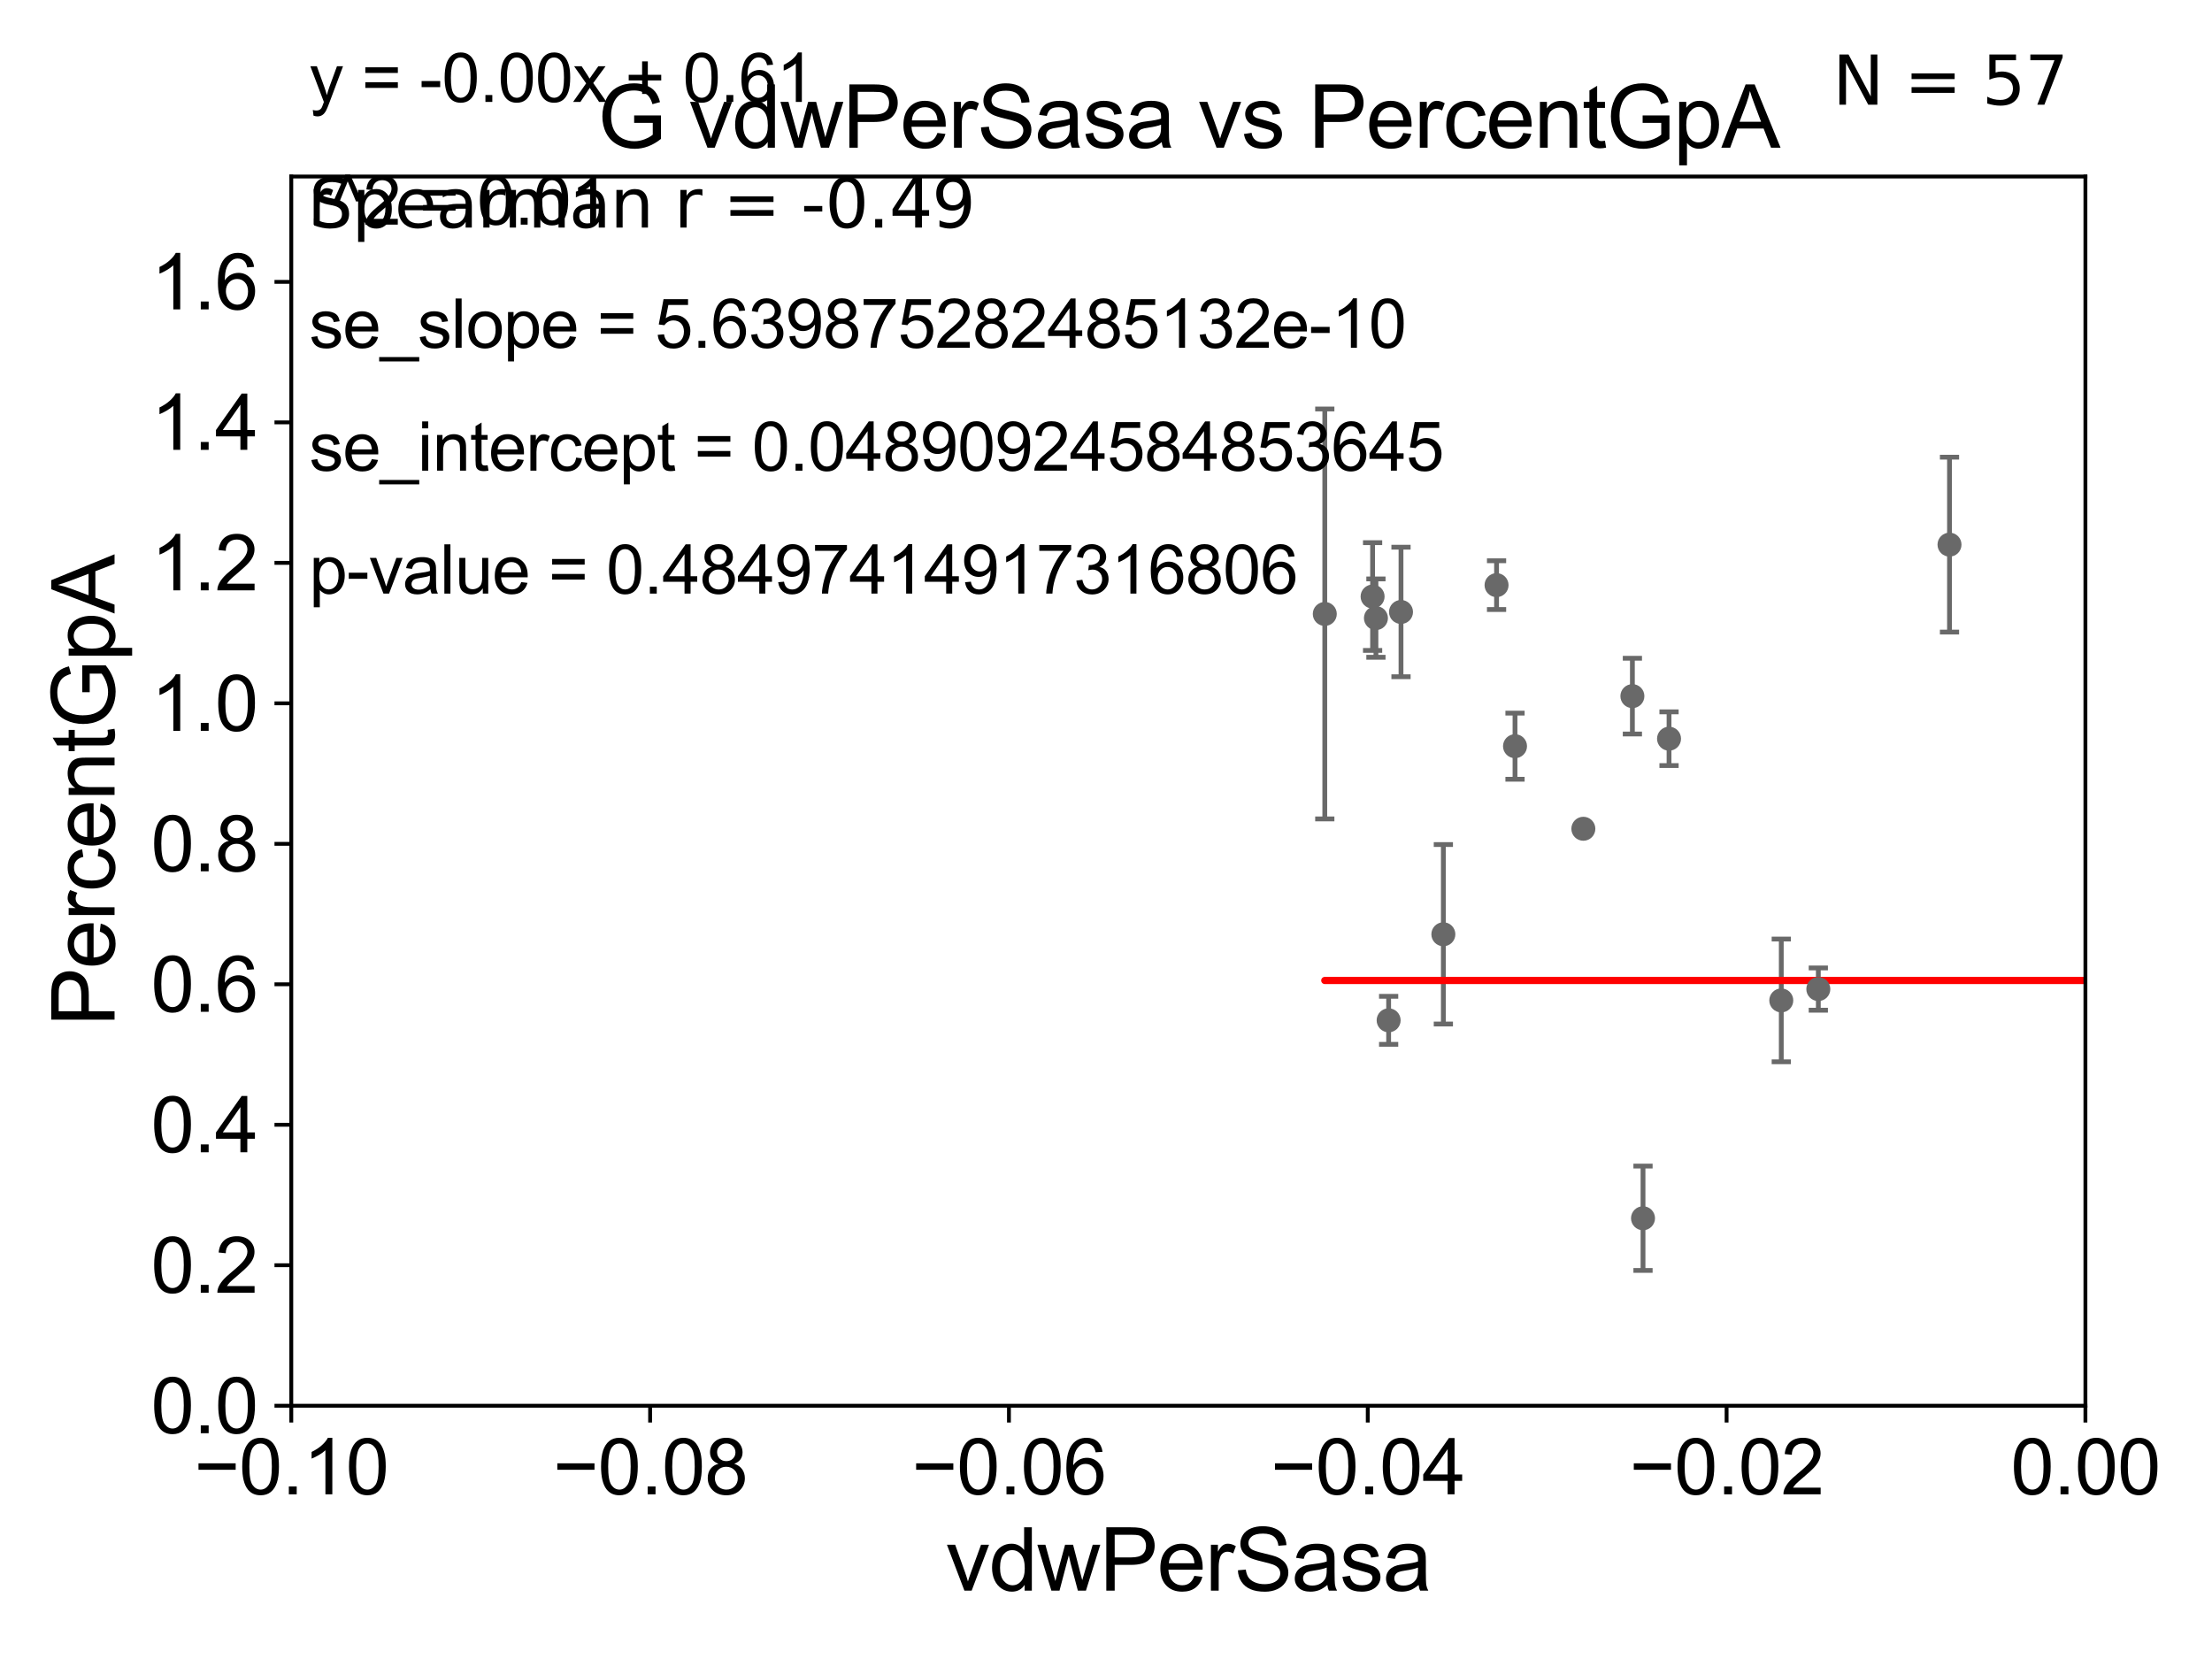 <?xml version="1.0" encoding="utf-8" standalone="no"?>
<!DOCTYPE svg PUBLIC "-//W3C//DTD SVG 1.1//EN"
  "http://www.w3.org/Graphics/SVG/1.1/DTD/svg11.dtd">
<svg xmlns:xlink="http://www.w3.org/1999/xlink" width="460.8pt" height="345.6pt" viewBox="0 0 460.8 345.6" xmlns="http://www.w3.org/2000/svg" version="1.1">
 <defs>
  <style type="text/css">*{stroke-linejoin: round; stroke-linecap: butt}</style>
 </defs>
 <g id="figure_1">
  <g id="patch_1">
   <path d="M 0 345.6 
L 460.8 345.6 
L 460.8 0 
L 0 0 
z
" style="fill: #ffffff"/>
  </g>
  <g id="axes_1">
   <g id="patch_2">
    <path d="M 60.68 292.84 
L 434.43 292.84 
L 434.43 36.775 
L 60.68 36.775 
z
" style="fill: #ffffff"/>
   </g>
   <g id="PathCollection_1">
    <defs>
     <path id="mad05b7ba7b" d="M 0 1.118 
C 0.297 1.118 0.581 1 0.791 0.791 
C 1 0.581 1.118 0.297 1.118 0 
C 1.118 -0.297 1 -0.581 0.791 -0.791 
C 0.581 -1 0.297 -1.118 0 -1.118 
C -0.297 -1.118 -0.581 -1 -0.791 -0.791 
C -1 -0.581 -1.118 -0.297 -1.118 0 
C -1.118 0.297 -1 0.581 -0.791 0.791 
C -0.581 1 -0.297 1.118 0 1.118 
z
" style="stroke: #696969"/>
    </defs>
    <g clip-path="url(#p46dce08823)">
     <use xlink:href="#mad05b7ba7b" x="2450.241" y="160.814" style="fill: #696969; stroke: #696969"/>
     <use xlink:href="#mad05b7ba7b" x="623.373" y="264.219" style="fill: #696969; stroke: #696969"/>
     <use xlink:href="#mad05b7ba7b" x="6394.505" y="255.418" style="fill: #696969; stroke: #696969"/>
     <use xlink:href="#mad05b7ba7b" x="2381.705" y="267.466" style="fill: #696969; stroke: #696969"/>
     <use xlink:href="#mad05b7ba7b" x="5973.367" y="258.335" style="fill: #696969; stroke: #696969"/>
     <use xlink:href="#mad05b7ba7b" x="315.605" y="155.446" style="fill: #696969; stroke: #696969"/>
     <use xlink:href="#mad05b7ba7b" x="639.474" y="270.034" style="fill: #696969; stroke: #696969"/>
     <use xlink:href="#mad05b7ba7b" x="8390.07" y="264.146" style="fill: #696969; stroke: #696969"/>
     <use xlink:href="#mad05b7ba7b" x="378.79" y="206.043" style="fill: #696969; stroke: #696969"/>
     <use xlink:href="#mad05b7ba7b" x="33178.6" y="207.221" style="fill: #696969; stroke: #696969"/>
     <use xlink:href="#mad05b7ba7b" x="33178.6" y="165.992" style="fill: #696969; stroke: #696969"/>
     <use xlink:href="#mad05b7ba7b" x="542.85" y="163.969" style="fill: #696969; stroke: #696969"/>
     <use xlink:href="#mad05b7ba7b" x="342.269" y="253.784" style="fill: #696969; stroke: #696969"/>
     <use xlink:href="#mad05b7ba7b" x="972.966" y="271.795" style="fill: #696969; stroke: #696969"/>
     <use xlink:href="#mad05b7ba7b" x="33178.6" y="271.646" style="fill: #696969; stroke: #696969"/>
     <use xlink:href="#mad05b7ba7b" x="33178.6" y="250.623" style="fill: #696969; stroke: #696969"/>
     <use xlink:href="#mad05b7ba7b" x="1037.906" y="250.581" style="fill: #696969; stroke: #696969"/>
     <use xlink:href="#mad05b7ba7b" x="859.873" y="239.809" style="fill: #696969; stroke: #696969"/>
     <use xlink:href="#mad05b7ba7b" x="33178.6" y="239.809" style="fill: #696969; stroke: #696969"/>
     <use xlink:href="#mad05b7ba7b" x="33178.6" y="249.848" style="fill: #696969; stroke: #696969"/>
     <use xlink:href="#mad05b7ba7b" x="11778.153" y="248.006" style="fill: #696969; stroke: #696969"/>
     <use xlink:href="#mad05b7ba7b" x="13699.731" y="269.331" style="fill: #696969; stroke: #696969"/>
     <use xlink:href="#mad05b7ba7b" x="3034.82" y="256.854" style="fill: #696969; stroke: #696969"/>
     <use xlink:href="#mad05b7ba7b" x="658.937" y="241.421" style="fill: #696969; stroke: #696969"/>
     <use xlink:href="#mad05b7ba7b" x="620.248" y="257.735" style="fill: #696969; stroke: #696969"/>
     <use xlink:href="#mad05b7ba7b" x="821.899" y="246.482" style="fill: #696969; stroke: #696969"/>
     <use xlink:href="#mad05b7ba7b" x="33178.6" y="246.482" style="fill: #696969; stroke: #696969"/>
     <use xlink:href="#mad05b7ba7b" x="33178.6" y="258.495" style="fill: #696969; stroke: #696969"/>
     <use xlink:href="#mad05b7ba7b" x="554.219" y="258.495" style="fill: #696969; stroke: #696969"/>
     <use xlink:href="#mad05b7ba7b" x="286.632" y="128.76" style="fill: #696969; stroke: #696969"/>
     <use xlink:href="#mad05b7ba7b" x="1493.476" y="143.356" style="fill: #696969; stroke: #696969"/>
     <use xlink:href="#mad05b7ba7b" x="406.117" y="113.457" style="fill: #696969; stroke: #696969"/>
     <use xlink:href="#mad05b7ba7b" x="488.113" y="150.001" style="fill: #696969; stroke: #696969"/>
     <use xlink:href="#mad05b7ba7b" x="33178.6" y="150.025" style="fill: #696969; stroke: #696969"/>
     <use xlink:href="#mad05b7ba7b" x="33178.6" y="170.965" style="fill: #696969; stroke: #696969"/>
     <use xlink:href="#mad05b7ba7b" x="914.784" y="170.955" style="fill: #696969; stroke: #696969"/>
     <use xlink:href="#mad05b7ba7b" x="371.073" y="208.407" style="fill: #696969; stroke: #696969"/>
     <use xlink:href="#mad05b7ba7b" x="340.057" y="145.017" style="fill: #696969; stroke: #696969"/>
     <use xlink:href="#mad05b7ba7b" x="21879.995" y="170.644" style="fill: #696969; stroke: #696969"/>
     <use xlink:href="#mad05b7ba7b" x="289.279" y="212.55" style="fill: #696969; stroke: #696969"/>
     <use xlink:href="#mad05b7ba7b" x="3380.517" y="132.439" style="fill: #696969; stroke: #696969"/>
     <use xlink:href="#mad05b7ba7b" x="1999.325" y="151.474" style="fill: #696969; stroke: #696969"/>
     <use xlink:href="#mad05b7ba7b" x="291.855" y="127.485" style="fill: #696969; stroke: #696969"/>
     <use xlink:href="#mad05b7ba7b" x="329.841" y="172.647" style="fill: #696969; stroke: #696969"/>
     <use xlink:href="#mad05b7ba7b" x="311.76" y="121.894" style="fill: #696969; stroke: #696969"/>
     <use xlink:href="#mad05b7ba7b" x="33178.6" y="132.554" style="fill: #696969; stroke: #696969"/>
     <use xlink:href="#mad05b7ba7b" x="33178.6" y="166.21" style="fill: #696969; stroke: #696969"/>
     <use xlink:href="#mad05b7ba7b" x="9557.26" y="166.416" style="fill: #696969; stroke: #696969"/>
     <use xlink:href="#mad05b7ba7b" x="347.691" y="153.884" style="fill: #696969; stroke: #696969"/>
     <use xlink:href="#mad05b7ba7b" x="285.937" y="124.27" style="fill: #696969; stroke: #696969"/>
     <use xlink:href="#mad05b7ba7b" x="275.978" y="127.898" style="fill: #696969; stroke: #696969"/>
     <use xlink:href="#mad05b7ba7b" x="460.705" y="133.988" style="fill: #696969; stroke: #696969"/>
     <use xlink:href="#mad05b7ba7b" x="300.678" y="194.625" style="fill: #696969; stroke: #696969"/>
     <use xlink:href="#mad05b7ba7b" x="9239.172" y="188.992" style="fill: #696969; stroke: #696969"/>
     <use xlink:href="#mad05b7ba7b" x="2559.594" y="243.637" style="fill: #696969; stroke: #696969"/>
     <use xlink:href="#mad05b7ba7b" x="701.884" y="177.251" style="fill: #696969; stroke: #696969"/>
     <use xlink:href="#mad05b7ba7b" x="18799.736" y="180.884" style="fill: #696969; stroke: #696969"/>
     <use xlink:href="#mad05b7ba7b" x="593.717" y="191.082" style="fill: #696969; stroke: #696969"/>
     <use xlink:href="#mad05b7ba7b" x="33178.6" y="191.082" style="fill: #696969; stroke: #696969"/>
    </g>
   </g>
   <g id="matplotlib.axis_1">
    <g id="xtick_1">
     <g id="line2d_1">
      <defs>
       <path id="mc2e01b8aa8" d="M 0 0 
L 0 3.5 
" style="stroke: #000000; stroke-width: 0.8"/>
      </defs>
      <g>
       <use xlink:href="#mc2e01b8aa8" x="60.68" y="292.84" style="stroke: #000000; stroke-width: 0.8"/>
      </g>
     </g>
     <g id="text_1">
      <!-- −0.10 -->
      <g transform="translate(40.439 311.293)scale(0.16 -0.16)">
       <defs>
        <path id="ArialMT-2212" d="M 3381 1997 
L 356 1997 
L 356 2522 
L 3381 2522 
L 3381 1997 
z
" transform="scale(0.016)"/>
        <path id="ArialMT-30" d="M 266 2259 
Q 266 3072 433 3567 
Q 600 4063 929 4331 
Q 1259 4600 1759 4600 
Q 2128 4600 2406 4451 
Q 2684 4303 2865 4023 
Q 3047 3744 3150 3342 
Q 3253 2941 3253 2259 
Q 3253 1453 3087 958 
Q 2922 463 2592 192 
Q 2263 -78 1759 -78 
Q 1097 -78 719 397 
Q 266 969 266 2259 
z
M 844 2259 
Q 844 1131 1108 757 
Q 1372 384 1759 384 
Q 2147 384 2411 759 
Q 2675 1134 2675 2259 
Q 2675 3391 2411 3762 
Q 2147 4134 1753 4134 
Q 1366 4134 1134 3806 
Q 844 3388 844 2259 
z
" transform="scale(0.016)"/>
        <path id="ArialMT-2e" d="M 581 0 
L 581 641 
L 1222 641 
L 1222 0 
L 581 0 
z
" transform="scale(0.016)"/>
        <path id="ArialMT-31" d="M 2384 0 
L 1822 0 
L 1822 3584 
Q 1619 3391 1289 3197 
Q 959 3003 697 2906 
L 697 3450 
Q 1169 3672 1522 3987 
Q 1875 4303 2022 4600 
L 2384 4600 
L 2384 0 
z
" transform="scale(0.016)"/>
       </defs>
       <use xlink:href="#ArialMT-2212"/>
       <use xlink:href="#ArialMT-30" x="58.398"/>
       <use xlink:href="#ArialMT-2e" x="114.014"/>
       <use xlink:href="#ArialMT-31" x="141.797"/>
       <use xlink:href="#ArialMT-30" x="197.412"/>
      </g>
     </g>
    </g>
    <g id="xtick_2">
     <g id="line2d_2">
      <g>
       <use xlink:href="#mc2e01b8aa8" x="135.43" y="292.84" style="stroke: #000000; stroke-width: 0.8"/>
      </g>
     </g>
     <g id="text_2">
      <!-- −0.08 -->
      <g transform="translate(115.189 311.293)scale(0.16 -0.16)">
       <defs>
        <path id="ArialMT-38" d="M 1131 2484 
Q 781 2613 612 2850 
Q 444 3088 444 3419 
Q 444 3919 803 4259 
Q 1163 4600 1759 4600 
Q 2359 4600 2725 4251 
Q 3091 3903 3091 3403 
Q 3091 3084 2923 2848 
Q 2756 2613 2416 2484 
Q 2838 2347 3058 2040 
Q 3278 1734 3278 1309 
Q 3278 722 2862 322 
Q 2447 -78 1769 -78 
Q 1091 -78 675 323 
Q 259 725 259 1325 
Q 259 1772 486 2073 
Q 713 2375 1131 2484 
z
M 1019 3438 
Q 1019 3113 1228 2906 
Q 1438 2700 1772 2700 
Q 2097 2700 2305 2904 
Q 2513 3109 2513 3406 
Q 2513 3716 2298 3927 
Q 2084 4138 1766 4138 
Q 1444 4138 1231 3931 
Q 1019 3725 1019 3438 
z
M 838 1322 
Q 838 1081 952 856 
Q 1066 631 1291 507 
Q 1516 384 1775 384 
Q 2178 384 2440 643 
Q 2703 903 2703 1303 
Q 2703 1709 2433 1975 
Q 2163 2241 1756 2241 
Q 1359 2241 1098 1978 
Q 838 1716 838 1322 
z
" transform="scale(0.016)"/>
       </defs>
       <use xlink:href="#ArialMT-2212"/>
       <use xlink:href="#ArialMT-30" x="58.398"/>
       <use xlink:href="#ArialMT-2e" x="114.014"/>
       <use xlink:href="#ArialMT-30" x="141.797"/>
       <use xlink:href="#ArialMT-38" x="197.412"/>
      </g>
     </g>
    </g>
    <g id="xtick_3">
     <g id="line2d_3">
      <g>
       <use xlink:href="#mc2e01b8aa8" x="210.18" y="292.84" style="stroke: #000000; stroke-width: 0.8"/>
      </g>
     </g>
     <g id="text_3">
      <!-- −0.06 -->
      <g transform="translate(189.939 311.293)scale(0.16 -0.16)">
       <defs>
        <path id="ArialMT-36" d="M 3184 3459 
L 2625 3416 
Q 2550 3747 2413 3897 
Q 2184 4138 1850 4138 
Q 1581 4138 1378 3988 
Q 1113 3794 959 3422 
Q 806 3050 800 2363 
Q 1003 2672 1297 2822 
Q 1591 2972 1913 2972 
Q 2475 2972 2870 2558 
Q 3266 2144 3266 1488 
Q 3266 1056 3080 686 
Q 2894 316 2569 119 
Q 2244 -78 1831 -78 
Q 1128 -78 684 439 
Q 241 956 241 2144 
Q 241 3472 731 4075 
Q 1159 4600 1884 4600 
Q 2425 4600 2770 4297 
Q 3116 3994 3184 3459 
z
M 888 1484 
Q 888 1194 1011 928 
Q 1134 663 1356 523 
Q 1578 384 1822 384 
Q 2178 384 2434 671 
Q 2691 959 2691 1453 
Q 2691 1928 2437 2201 
Q 2184 2475 1800 2475 
Q 1419 2475 1153 2201 
Q 888 1928 888 1484 
z
" transform="scale(0.016)"/>
       </defs>
       <use xlink:href="#ArialMT-2212"/>
       <use xlink:href="#ArialMT-30" x="58.398"/>
       <use xlink:href="#ArialMT-2e" x="114.014"/>
       <use xlink:href="#ArialMT-30" x="141.797"/>
       <use xlink:href="#ArialMT-36" x="197.412"/>
      </g>
     </g>
    </g>
    <g id="xtick_4">
     <g id="line2d_4">
      <g>
       <use xlink:href="#mc2e01b8aa8" x="284.93" y="292.84" style="stroke: #000000; stroke-width: 0.8"/>
      </g>
     </g>
     <g id="text_4">
      <!-- −0.04 -->
      <g transform="translate(264.689 311.293)scale(0.16 -0.16)">
       <defs>
        <path id="ArialMT-34" d="M 2069 0 
L 2069 1097 
L 81 1097 
L 81 1613 
L 2172 4581 
L 2631 4581 
L 2631 1613 
L 3250 1613 
L 3250 1097 
L 2631 1097 
L 2631 0 
L 2069 0 
z
M 2069 1613 
L 2069 3678 
L 634 1613 
L 2069 1613 
z
" transform="scale(0.016)"/>
       </defs>
       <use xlink:href="#ArialMT-2212"/>
       <use xlink:href="#ArialMT-30" x="58.398"/>
       <use xlink:href="#ArialMT-2e" x="114.014"/>
       <use xlink:href="#ArialMT-30" x="141.797"/>
       <use xlink:href="#ArialMT-34" x="197.412"/>
      </g>
     </g>
    </g>
    <g id="xtick_5">
     <g id="line2d_5">
      <g>
       <use xlink:href="#mc2e01b8aa8" x="359.68" y="292.84" style="stroke: #000000; stroke-width: 0.8"/>
      </g>
     </g>
     <g id="text_5">
      <!-- −0.02 -->
      <g transform="translate(339.439 311.293)scale(0.16 -0.16)">
       <defs>
        <path id="ArialMT-32" d="M 3222 541 
L 3222 0 
L 194 0 
Q 188 203 259 391 
Q 375 700 629 1000 
Q 884 1300 1366 1694 
Q 2113 2306 2375 2664 
Q 2638 3022 2638 3341 
Q 2638 3675 2398 3904 
Q 2159 4134 1775 4134 
Q 1369 4134 1125 3890 
Q 881 3647 878 3216 
L 300 3275 
Q 359 3922 746 4261 
Q 1134 4600 1788 4600 
Q 2447 4600 2831 4234 
Q 3216 3869 3216 3328 
Q 3216 3053 3103 2787 
Q 2991 2522 2730 2228 
Q 2469 1934 1863 1422 
Q 1356 997 1212 845 
Q 1069 694 975 541 
L 3222 541 
z
" transform="scale(0.016)"/>
       </defs>
       <use xlink:href="#ArialMT-2212"/>
       <use xlink:href="#ArialMT-30" x="58.398"/>
       <use xlink:href="#ArialMT-2e" x="114.014"/>
       <use xlink:href="#ArialMT-30" x="141.797"/>
       <use xlink:href="#ArialMT-32" x="197.412"/>
      </g>
     </g>
    </g>
    <g id="xtick_6">
     <g id="line2d_6">
      <g>
       <use xlink:href="#mc2e01b8aa8" x="434.43" y="292.84" style="stroke: #000000; stroke-width: 0.8"/>
      </g>
     </g>
     <g id="text_6">
      <!-- 0.00 -->
      <g transform="translate(418.861 311.293)scale(0.16 -0.16)">
       <use xlink:href="#ArialMT-30"/>
       <use xlink:href="#ArialMT-2e" x="55.615"/>
       <use xlink:href="#ArialMT-30" x="83.398"/>
       <use xlink:href="#ArialMT-30" x="139.014"/>
      </g>
     </g>
    </g>
    <g id="text_7">
     <!-- vdwPerSasa -->
     <g transform="translate(197.033 331.357)scale(0.18 -0.18)">
      <defs>
       <path id="ArialMT-76" d="M 1344 0 
L 81 3319 
L 675 3319 
L 1388 1331 
Q 1503 1009 1600 663 
Q 1675 925 1809 1294 
L 2547 3319 
L 3125 3319 
L 1869 0 
L 1344 0 
z
" transform="scale(0.016)"/>
       <path id="ArialMT-64" d="M 2575 0 
L 2575 419 
Q 2259 -75 1647 -75 
Q 1250 -75 917 144 
Q 584 363 401 755 
Q 219 1147 219 1656 
Q 219 2153 384 2558 
Q 550 2963 881 3178 
Q 1213 3394 1622 3394 
Q 1922 3394 2156 3267 
Q 2391 3141 2538 2938 
L 2538 4581 
L 3097 4581 
L 3097 0 
L 2575 0 
z
M 797 1656 
Q 797 1019 1065 703 
Q 1334 388 1700 388 
Q 2069 388 2326 689 
Q 2584 991 2584 1609 
Q 2584 2291 2321 2609 
Q 2059 2928 1675 2928 
Q 1300 2928 1048 2622 
Q 797 2316 797 1656 
z
" transform="scale(0.016)"/>
       <path id="ArialMT-77" d="M 1034 0 
L 19 3319 
L 600 3319 
L 1128 1403 
L 1325 691 
Q 1338 744 1497 1375 
L 2025 3319 
L 2603 3319 
L 3100 1394 
L 3266 759 
L 3456 1400 
L 4025 3319 
L 4572 3319 
L 3534 0 
L 2950 0 
L 2422 1988 
L 2294 2553 
L 1622 0 
L 1034 0 
z
" transform="scale(0.016)"/>
       <path id="ArialMT-50" d="M 494 0 
L 494 4581 
L 2222 4581 
Q 2678 4581 2919 4538 
Q 3256 4481 3484 4323 
Q 3713 4166 3852 3881 
Q 3991 3597 3991 3256 
Q 3991 2672 3619 2267 
Q 3247 1863 2275 1863 
L 1100 1863 
L 1100 0 
L 494 0 
z
M 1100 2403 
L 2284 2403 
Q 2872 2403 3119 2622 
Q 3366 2841 3366 3238 
Q 3366 3525 3220 3729 
Q 3075 3934 2838 4000 
Q 2684 4041 2272 4041 
L 1100 4041 
L 1100 2403 
z
" transform="scale(0.016)"/>
       <path id="ArialMT-65" d="M 2694 1069 
L 3275 997 
Q 3138 488 2766 206 
Q 2394 -75 1816 -75 
Q 1088 -75 661 373 
Q 234 822 234 1631 
Q 234 2469 665 2931 
Q 1097 3394 1784 3394 
Q 2450 3394 2872 2941 
Q 3294 2488 3294 1666 
Q 3294 1616 3291 1516 
L 816 1516 
Q 847 969 1125 678 
Q 1403 388 1819 388 
Q 2128 388 2347 550 
Q 2566 713 2694 1069 
z
M 847 1978 
L 2700 1978 
Q 2663 2397 2488 2606 
Q 2219 2931 1791 2931 
Q 1403 2931 1139 2672 
Q 875 2413 847 1978 
z
" transform="scale(0.016)"/>
       <path id="ArialMT-72" d="M 416 0 
L 416 3319 
L 922 3319 
L 922 2816 
Q 1116 3169 1280 3281 
Q 1444 3394 1641 3394 
Q 1925 3394 2219 3213 
L 2025 2691 
Q 1819 2813 1613 2813 
Q 1428 2813 1281 2702 
Q 1134 2591 1072 2394 
Q 978 2094 978 1738 
L 978 0 
L 416 0 
z
" transform="scale(0.016)"/>
       <path id="ArialMT-53" d="M 288 1472 
L 859 1522 
Q 900 1178 1048 958 
Q 1197 738 1509 602 
Q 1822 466 2213 466 
Q 2559 466 2825 569 
Q 3091 672 3220 851 
Q 3350 1031 3350 1244 
Q 3350 1459 3225 1620 
Q 3100 1781 2813 1891 
Q 2628 1963 1997 2114 
Q 1366 2266 1113 2400 
Q 784 2572 623 2826 
Q 463 3081 463 3397 
Q 463 3744 659 4045 
Q 856 4347 1234 4503 
Q 1613 4659 2075 4659 
Q 2584 4659 2973 4495 
Q 3363 4331 3572 4012 
Q 3781 3694 3797 3291 
L 3216 3247 
Q 3169 3681 2898 3903 
Q 2628 4125 2100 4125 
Q 1550 4125 1298 3923 
Q 1047 3722 1047 3438 
Q 1047 3191 1225 3031 
Q 1400 2872 2139 2705 
Q 2878 2538 3153 2413 
Q 3553 2228 3743 1945 
Q 3934 1663 3934 1294 
Q 3934 928 3725 604 
Q 3516 281 3123 101 
Q 2731 -78 2241 -78 
Q 1619 -78 1198 103 
Q 778 284 539 648 
Q 300 1013 288 1472 
z
" transform="scale(0.016)"/>
       <path id="ArialMT-61" d="M 2588 409 
Q 2275 144 1986 34 
Q 1697 -75 1366 -75 
Q 819 -75 525 192 
Q 231 459 231 875 
Q 231 1119 342 1320 
Q 453 1522 633 1644 
Q 813 1766 1038 1828 
Q 1203 1872 1538 1913 
Q 2219 1994 2541 2106 
Q 2544 2222 2544 2253 
Q 2544 2597 2384 2738 
Q 2169 2928 1744 2928 
Q 1347 2928 1158 2789 
Q 969 2650 878 2297 
L 328 2372 
Q 403 2725 575 2942 
Q 747 3159 1072 3276 
Q 1397 3394 1825 3394 
Q 2250 3394 2515 3294 
Q 2781 3194 2906 3042 
Q 3031 2891 3081 2659 
Q 3109 2516 3109 2141 
L 3109 1391 
Q 3109 606 3145 398 
Q 3181 191 3288 0 
L 2700 0 
Q 2613 175 2588 409 
z
M 2541 1666 
Q 2234 1541 1622 1453 
Q 1275 1403 1131 1340 
Q 988 1278 909 1158 
Q 831 1038 831 891 
Q 831 666 1001 516 
Q 1172 366 1500 366 
Q 1825 366 2078 508 
Q 2331 650 2450 897 
Q 2541 1088 2541 1459 
L 2541 1666 
z
" transform="scale(0.016)"/>
       <path id="ArialMT-73" d="M 197 991 
L 753 1078 
Q 800 744 1014 566 
Q 1228 388 1613 388 
Q 2000 388 2187 545 
Q 2375 703 2375 916 
Q 2375 1106 2209 1216 
Q 2094 1291 1634 1406 
Q 1016 1563 777 1677 
Q 538 1791 414 1992 
Q 291 2194 291 2438 
Q 291 2659 392 2848 
Q 494 3038 669 3163 
Q 800 3259 1026 3326 
Q 1253 3394 1513 3394 
Q 1903 3394 2198 3281 
Q 2494 3169 2634 2976 
Q 2775 2784 2828 2463 
L 2278 2388 
Q 2241 2644 2061 2787 
Q 1881 2931 1553 2931 
Q 1166 2931 1000 2803 
Q 834 2675 834 2503 
Q 834 2394 903 2306 
Q 972 2216 1119 2156 
Q 1203 2125 1616 2013 
Q 2213 1853 2448 1751 
Q 2684 1650 2818 1456 
Q 2953 1263 2953 975 
Q 2953 694 2789 445 
Q 2625 197 2315 61 
Q 2006 -75 1616 -75 
Q 969 -75 630 194 
Q 291 463 197 991 
z
" transform="scale(0.016)"/>
      </defs>
      <use xlink:href="#ArialMT-76"/>
      <use xlink:href="#ArialMT-64" x="50"/>
      <use xlink:href="#ArialMT-77" x="105.615"/>
      <use xlink:href="#ArialMT-50" x="177.832"/>
      <use xlink:href="#ArialMT-65" x="244.531"/>
      <use xlink:href="#ArialMT-72" x="300.146"/>
      <use xlink:href="#ArialMT-53" x="333.447"/>
      <use xlink:href="#ArialMT-61" x="400.146"/>
      <use xlink:href="#ArialMT-73" x="455.762"/>
      <use xlink:href="#ArialMT-61" x="505.762"/>
     </g>
    </g>
   </g>
   <g id="matplotlib.axis_2">
    <g id="ytick_1">
     <g id="line2d_7">
      <defs>
       <path id="m5ecfad9d6b" d="M 0 0 
L -3.5 0 
" style="stroke: #000000; stroke-width: 0.8"/>
      </defs>
      <g>
       <use xlink:href="#m5ecfad9d6b" x="60.68" y="292.84" style="stroke: #000000; stroke-width: 0.8"/>
      </g>
     </g>
     <g id="text_8">
      <!-- 0.0 -->
      <g transform="translate(31.44 298.566)scale(0.16 -0.16)">
       <use xlink:href="#ArialMT-30"/>
       <use xlink:href="#ArialMT-2e" x="55.615"/>
       <use xlink:href="#ArialMT-30" x="83.398"/>
      </g>
     </g>
    </g>
    <g id="ytick_2">
     <g id="line2d_8">
      <g>
       <use xlink:href="#m5ecfad9d6b" x="60.68" y="263.575" style="stroke: #000000; stroke-width: 0.8"/>
      </g>
     </g>
     <g id="text_9">
      <!-- 0.2 -->
      <g transform="translate(31.44 269.302)scale(0.16 -0.16)">
       <use xlink:href="#ArialMT-30"/>
       <use xlink:href="#ArialMT-2e" x="55.615"/>
       <use xlink:href="#ArialMT-32" x="83.398"/>
      </g>
     </g>
    </g>
    <g id="ytick_3">
     <g id="line2d_9">
      <g>
       <use xlink:href="#m5ecfad9d6b" x="60.68" y="234.311" style="stroke: #000000; stroke-width: 0.8"/>
      </g>
     </g>
     <g id="text_10">
      <!-- 0.4 -->
      <g transform="translate(31.44 240.037)scale(0.16 -0.16)">
       <use xlink:href="#ArialMT-30"/>
       <use xlink:href="#ArialMT-2e" x="55.615"/>
       <use xlink:href="#ArialMT-34" x="83.398"/>
      </g>
     </g>
    </g>
    <g id="ytick_4">
     <g id="line2d_10">
      <g>
       <use xlink:href="#m5ecfad9d6b" x="60.68" y="205.046" style="stroke: #000000; stroke-width: 0.8"/>
      </g>
     </g>
     <g id="text_11">
      <!-- 0.6 -->
      <g transform="translate(31.44 210.772)scale(0.16 -0.16)">
       <use xlink:href="#ArialMT-30"/>
       <use xlink:href="#ArialMT-2e" x="55.615"/>
       <use xlink:href="#ArialMT-36" x="83.398"/>
      </g>
     </g>
    </g>
    <g id="ytick_5">
     <g id="line2d_11">
      <g>
       <use xlink:href="#m5ecfad9d6b" x="60.68" y="175.782" style="stroke: #000000; stroke-width: 0.8"/>
      </g>
     </g>
     <g id="text_12">
      <!-- 0.8 -->
      <g transform="translate(31.44 181.508)scale(0.16 -0.16)">
       <use xlink:href="#ArialMT-30"/>
       <use xlink:href="#ArialMT-2e" x="55.615"/>
       <use xlink:href="#ArialMT-38" x="83.398"/>
      </g>
     </g>
    </g>
    <g id="ytick_6">
     <g id="line2d_12">
      <g>
       <use xlink:href="#m5ecfad9d6b" x="60.68" y="146.517" style="stroke: #000000; stroke-width: 0.8"/>
      </g>
     </g>
     <g id="text_13">
      <!-- 1.0 -->
      <g transform="translate(31.44 152.243)scale(0.16 -0.16)">
       <use xlink:href="#ArialMT-31"/>
       <use xlink:href="#ArialMT-2e" x="55.615"/>
       <use xlink:href="#ArialMT-30" x="83.398"/>
      </g>
     </g>
    </g>
    <g id="ytick_7">
     <g id="line2d_13">
      <g>
       <use xlink:href="#m5ecfad9d6b" x="60.68" y="117.252" style="stroke: #000000; stroke-width: 0.8"/>
      </g>
     </g>
     <g id="text_14">
      <!-- 1.2 -->
      <g transform="translate(31.44 122.979)scale(0.16 -0.16)">
       <use xlink:href="#ArialMT-31"/>
       <use xlink:href="#ArialMT-2e" x="55.615"/>
       <use xlink:href="#ArialMT-32" x="83.398"/>
      </g>
     </g>
    </g>
    <g id="ytick_8">
     <g id="line2d_14">
      <g>
       <use xlink:href="#m5ecfad9d6b" x="60.68" y="87.988" style="stroke: #000000; stroke-width: 0.8"/>
      </g>
     </g>
     <g id="text_15">
      <!-- 1.4 -->
      <g transform="translate(31.44 93.714)scale(0.16 -0.16)">
       <use xlink:href="#ArialMT-31"/>
       <use xlink:href="#ArialMT-2e" x="55.615"/>
       <use xlink:href="#ArialMT-34" x="83.398"/>
      </g>
     </g>
    </g>
    <g id="ytick_9">
     <g id="line2d_15">
      <g>
       <use xlink:href="#m5ecfad9d6b" x="60.68" y="58.723" style="stroke: #000000; stroke-width: 0.8"/>
      </g>
     </g>
     <g id="text_16">
      <!-- 1.6 -->
      <g transform="translate(31.44 64.45)scale(0.16 -0.16)">
       <use xlink:href="#ArialMT-31"/>
       <use xlink:href="#ArialMT-2e" x="55.615"/>
       <use xlink:href="#ArialMT-36" x="83.398"/>
      </g>
     </g>
    </g>
    <g id="text_17">
     <!-- PercentGpA -->
     <g transform="translate(23.863 213.831)rotate(-90)scale(0.18 -0.18)">
      <defs>
       <path id="ArialMT-63" d="M 2588 1216 
L 3141 1144 
Q 3050 572 2676 248 
Q 2303 -75 1759 -75 
Q 1078 -75 664 370 
Q 250 816 250 1647 
Q 250 2184 428 2587 
Q 606 2991 970 3192 
Q 1334 3394 1763 3394 
Q 2303 3394 2647 3120 
Q 2991 2847 3088 2344 
L 2541 2259 
Q 2463 2594 2264 2762 
Q 2066 2931 1784 2931 
Q 1359 2931 1093 2626 
Q 828 2322 828 1663 
Q 828 994 1084 691 
Q 1341 388 1753 388 
Q 2084 388 2306 591 
Q 2528 794 2588 1216 
z
" transform="scale(0.016)"/>
       <path id="ArialMT-6e" d="M 422 0 
L 422 3319 
L 928 3319 
L 928 2847 
Q 1294 3394 1984 3394 
Q 2284 3394 2536 3286 
Q 2788 3178 2913 3003 
Q 3038 2828 3088 2588 
Q 3119 2431 3119 2041 
L 3119 0 
L 2556 0 
L 2556 2019 
Q 2556 2363 2490 2533 
Q 2425 2703 2258 2804 
Q 2091 2906 1866 2906 
Q 1506 2906 1245 2678 
Q 984 2450 984 1813 
L 984 0 
L 422 0 
z
" transform="scale(0.016)"/>
       <path id="ArialMT-74" d="M 1650 503 
L 1731 6 
Q 1494 -44 1306 -44 
Q 1000 -44 831 53 
Q 663 150 594 308 
Q 525 466 525 972 
L 525 2881 
L 113 2881 
L 113 3319 
L 525 3319 
L 525 4141 
L 1084 4478 
L 1084 3319 
L 1650 3319 
L 1650 2881 
L 1084 2881 
L 1084 941 
Q 1084 700 1114 631 
Q 1144 563 1211 522 
Q 1278 481 1403 481 
Q 1497 481 1650 503 
z
" transform="scale(0.016)"/>
       <path id="ArialMT-47" d="M 2638 1797 
L 2638 2334 
L 4578 2338 
L 4578 638 
Q 4131 281 3656 101 
Q 3181 -78 2681 -78 
Q 2006 -78 1454 211 
Q 903 500 622 1047 
Q 341 1594 341 2269 
Q 341 2938 620 3517 
Q 900 4097 1425 4378 
Q 1950 4659 2634 4659 
Q 3131 4659 3532 4498 
Q 3934 4338 4162 4050 
Q 4391 3763 4509 3300 
L 3963 3150 
Q 3859 3500 3706 3700 
Q 3553 3900 3268 4020 
Q 2984 4141 2638 4141 
Q 2222 4141 1919 4014 
Q 1616 3888 1430 3681 
Q 1244 3475 1141 3228 
Q 966 2803 966 2306 
Q 966 1694 1177 1281 
Q 1388 869 1791 669 
Q 2194 469 2647 469 
Q 3041 469 3416 620 
Q 3791 772 3984 944 
L 3984 1797 
L 2638 1797 
z
" transform="scale(0.016)"/>
       <path id="ArialMT-70" d="M 422 -1272 
L 422 3319 
L 934 3319 
L 934 2888 
Q 1116 3141 1344 3267 
Q 1572 3394 1897 3394 
Q 2322 3394 2647 3175 
Q 2972 2956 3137 2557 
Q 3303 2159 3303 1684 
Q 3303 1175 3120 767 
Q 2938 359 2589 142 
Q 2241 -75 1856 -75 
Q 1575 -75 1351 44 
Q 1128 163 984 344 
L 984 -1272 
L 422 -1272 
z
M 931 1641 
Q 931 1000 1190 694 
Q 1450 388 1819 388 
Q 2194 388 2461 705 
Q 2728 1022 2728 1688 
Q 2728 2322 2467 2637 
Q 2206 2953 1844 2953 
Q 1484 2953 1207 2617 
Q 931 2281 931 1641 
z
" transform="scale(0.016)"/>
       <path id="ArialMT-41" d="M -9 0 
L 1750 4581 
L 2403 4581 
L 4278 0 
L 3588 0 
L 3053 1388 
L 1138 1388 
L 634 0 
L -9 0 
z
M 1313 1881 
L 2866 1881 
L 2388 3150 
Q 2169 3728 2063 4100 
Q 1975 3659 1816 3225 
L 1313 1881 
z
" transform="scale(0.016)"/>
      </defs>
      <use xlink:href="#ArialMT-50"/>
      <use xlink:href="#ArialMT-65" x="66.699"/>
      <use xlink:href="#ArialMT-72" x="122.314"/>
      <use xlink:href="#ArialMT-63" x="155.615"/>
      <use xlink:href="#ArialMT-65" x="205.615"/>
      <use xlink:href="#ArialMT-6e" x="261.23"/>
      <use xlink:href="#ArialMT-74" x="316.846"/>
      <use xlink:href="#ArialMT-47" x="344.629"/>
      <use xlink:href="#ArialMT-70" x="422.412"/>
      <use xlink:href="#ArialMT-41" x="478.027"/>
     </g>
    </g>
   </g>
   <g id="LineCollection_1">
    <path clip-path="url(#p46dce08823)" style="fill: none; stroke: #696969"/>
    <path clip-path="url(#p46dce08823)" style="fill: none; stroke: #696969"/>
    <path clip-path="url(#p46dce08823)" style="fill: none; stroke: #696969"/>
    <path clip-path="url(#p46dce08823)" style="fill: none; stroke: #696969"/>
    <path clip-path="url(#p46dce08823)" style="fill: none; stroke: #696969"/>
    <path d="M 315.605 162.332 
L 315.605 148.56 
" clip-path="url(#p46dce08823)" style="fill: none; stroke: #696969"/>
    <path clip-path="url(#p46dce08823)" style="fill: none; stroke: #696969"/>
    <path clip-path="url(#p46dce08823)" style="fill: none; stroke: #696969"/>
    <path d="M 378.79 210.445 
L 378.79 201.642 
" clip-path="url(#p46dce08823)" style="fill: none; stroke: #696969"/>
    <path clip-path="url(#p46dce08823)" style="fill: none; stroke: #696969"/>
    <path clip-path="url(#p46dce08823)" style="fill: none; stroke: #696969"/>
    <path d="M 342.269 264.653 
L 342.269 242.914 
" clip-path="url(#p46dce08823)" style="fill: none; stroke: #696969"/>
    <path clip-path="url(#p46dce08823)" style="fill: none; stroke: #696969"/>
    <path clip-path="url(#p46dce08823)" style="fill: none; stroke: #696969"/>
    <path clip-path="url(#p46dce08823)" style="fill: none; stroke: #696969"/>
    <path clip-path="url(#p46dce08823)" style="fill: none; stroke: #696969"/>
    <path clip-path="url(#p46dce08823)" style="fill: none; stroke: #696969"/>
    <path clip-path="url(#p46dce08823)" style="fill: none; stroke: #696969"/>
    <path clip-path="url(#p46dce08823)" style="fill: none; stroke: #696969"/>
    <path clip-path="url(#p46dce08823)" style="fill: none; stroke: #696969"/>
    <path clip-path="url(#p46dce08823)" style="fill: none; stroke: #696969"/>
    <path clip-path="url(#p46dce08823)" style="fill: none; stroke: #696969"/>
    <path clip-path="url(#p46dce08823)" style="fill: none; stroke: #696969"/>
    <path clip-path="url(#p46dce08823)" style="fill: none; stroke: #696969"/>
    <path clip-path="url(#p46dce08823)" style="fill: none; stroke: #696969"/>
    <path clip-path="url(#p46dce08823)" style="fill: none; stroke: #696969"/>
    <path clip-path="url(#p46dce08823)" style="fill: none; stroke: #696969"/>
    <path clip-path="url(#p46dce08823)" style="fill: none; stroke: #696969"/>
    <path clip-path="url(#p46dce08823)" style="fill: none; stroke: #696969"/>
    <path d="M 286.632 136.924 
L 286.632 120.597 
" clip-path="url(#p46dce08823)" style="fill: none; stroke: #696969"/>
    <path clip-path="url(#p46dce08823)" style="fill: none; stroke: #696969"/>
    <path d="M 406.117 131.674 
L 406.117 95.24 
" clip-path="url(#p46dce08823)" style="fill: none; stroke: #696969"/>
    <path clip-path="url(#p46dce08823)" style="fill: none; stroke: #696969"/>
    <path clip-path="url(#p46dce08823)" style="fill: none; stroke: #696969"/>
    <path clip-path="url(#p46dce08823)" style="fill: none; stroke: #696969"/>
    <path d="M 371.073 221.193 
L 371.073 195.622 
" clip-path="url(#p46dce08823)" style="fill: none; stroke: #696969"/>
    <path d="M 340.057 152.909 
L 340.057 137.124 
" clip-path="url(#p46dce08823)" style="fill: none; stroke: #696969"/>
    <path clip-path="url(#p46dce08823)" style="fill: none; stroke: #696969"/>
    <path d="M 289.279 217.551 
L 289.279 207.55 
" clip-path="url(#p46dce08823)" style="fill: none; stroke: #696969"/>
    <path clip-path="url(#p46dce08823)" style="fill: none; stroke: #696969"/>
    <path clip-path="url(#p46dce08823)" style="fill: none; stroke: #696969"/>
    <path d="M 291.855 140.978 
L 291.855 113.992 
" clip-path="url(#p46dce08823)" style="fill: none; stroke: #696969"/>
    <path d="M 329.841 173.156 
L 329.841 172.138 
" clip-path="url(#p46dce08823)" style="fill: none; stroke: #696969"/>
    <path d="M 311.76 126.971 
L 311.76 116.817 
" clip-path="url(#p46dce08823)" style="fill: none; stroke: #696969"/>
    <path clip-path="url(#p46dce08823)" style="fill: none; stroke: #696969"/>
    <path clip-path="url(#p46dce08823)" style="fill: none; stroke: #696969"/>
    <path d="M 347.691 159.478 
L 347.691 148.29 
" clip-path="url(#p46dce08823)" style="fill: none; stroke: #696969"/>
    <path d="M 285.937 135.492 
L 285.937 113.048 
" clip-path="url(#p46dce08823)" style="fill: none; stroke: #696969"/>
    <path d="M 275.978 170.595 
L 275.978 85.201 
" clip-path="url(#p46dce08823)" style="fill: none; stroke: #696969"/>
    <path d="M 460.705 137.624 
L 460.705 130.353 
" clip-path="url(#p46dce08823)" style="fill: none; stroke: #696969"/>
    <path d="M 300.678 213.318 
L 300.678 175.933 
" clip-path="url(#p46dce08823)" style="fill: none; stroke: #696969"/>
    <path clip-path="url(#p46dce08823)" style="fill: none; stroke: #696969"/>
    <path clip-path="url(#p46dce08823)" style="fill: none; stroke: #696969"/>
    <path clip-path="url(#p46dce08823)" style="fill: none; stroke: #696969"/>
    <path clip-path="url(#p46dce08823)" style="fill: none; stroke: #696969"/>
    <path clip-path="url(#p46dce08823)" style="fill: none; stroke: #696969"/>
    <path clip-path="url(#p46dce08823)" style="fill: none; stroke: #696969"/>
   </g>
   <g id="line2d_16">
    <defs>
     <path id="m36ed2f1aed" d="M 2 0 
L -2 -0 
" style="stroke: #696969"/>
    </defs>
    <g clip-path="url(#p46dce08823)">
     <use xlink:href="#m36ed2f1aed" x="2450.241" y="194.248" style="fill: #696969; stroke: #696969"/>
     <use xlink:href="#m36ed2f1aed" x="623.373" y="271.889" style="fill: #696969; stroke: #696969"/>
     <use xlink:href="#m36ed2f1aed" x="6394.505" y="264.856" style="fill: #696969; stroke: #696969"/>
     <use xlink:href="#m36ed2f1aed" x="2381.705" y="279.568" style="fill: #696969; stroke: #696969"/>
     <use xlink:href="#m36ed2f1aed" x="5973.367" y="264.093" style="fill: #696969; stroke: #696969"/>
     <use xlink:href="#m36ed2f1aed" x="315.605" y="162.332" style="fill: #696969; stroke: #696969"/>
     <use xlink:href="#m36ed2f1aed" x="639.474" y="282.705" style="fill: #696969; stroke: #696969"/>
     <use xlink:href="#m36ed2f1aed" x="8390.07" y="268.803" style="fill: #696969; stroke: #696969"/>
     <use xlink:href="#m36ed2f1aed" x="378.79" y="210.445" style="fill: #696969; stroke: #696969"/>
     <use xlink:href="#m36ed2f1aed" x="33178.6" y="211.645" style="fill: #696969; stroke: #696969"/>
     <use xlink:href="#m36ed2f1aed" x="33178.6" y="175.823" style="fill: #696969; stroke: #696969"/>
     <use xlink:href="#m36ed2f1aed" x="542.85" y="173.889" style="fill: #696969; stroke: #696969"/>
     <use xlink:href="#m36ed2f1aed" x="342.269" y="264.653" style="fill: #696969; stroke: #696969"/>
     <use xlink:href="#m36ed2f1aed" x="972.966" y="278.056" style="fill: #696969; stroke: #696969"/>
     <use xlink:href="#m36ed2f1aed" x="33178.6" y="277.992" style="fill: #696969; stroke: #696969"/>
     <use xlink:href="#m36ed2f1aed" x="33178.6" y="267.441" style="fill: #696969; stroke: #696969"/>
     <use xlink:href="#m36ed2f1aed" x="1037.906" y="267.408" style="fill: #696969; stroke: #696969"/>
     <use xlink:href="#m36ed2f1aed" x="859.873" y="242.825" style="fill: #696969; stroke: #696969"/>
     <use xlink:href="#m36ed2f1aed" x="33178.6" y="242.825" style="fill: #696969; stroke: #696969"/>
     <use xlink:href="#m36ed2f1aed" x="33178.6" y="260.232" style="fill: #696969; stroke: #696969"/>
     <use xlink:href="#m36ed2f1aed" x="11778.153" y="257.928" style="fill: #696969; stroke: #696969"/>
     <use xlink:href="#m36ed2f1aed" x="13699.731" y="282.032" style="fill: #696969; stroke: #696969"/>
     <use xlink:href="#m36ed2f1aed" x="3034.82" y="265.411" style="fill: #696969; stroke: #696969"/>
     <use xlink:href="#m36ed2f1aed" x="658.937" y="255.839" style="fill: #696969; stroke: #696969"/>
     <use xlink:href="#m36ed2f1aed" x="620.248" y="271.297" style="fill: #696969; stroke: #696969"/>
     <use xlink:href="#m36ed2f1aed" x="821.899" y="250.215" style="fill: #696969; stroke: #696969"/>
     <use xlink:href="#m36ed2f1aed" x="33178.6" y="250.215" style="fill: #696969; stroke: #696969"/>
     <use xlink:href="#m36ed2f1aed" x="33178.6" y="266.629" style="fill: #696969; stroke: #696969"/>
     <use xlink:href="#m36ed2f1aed" x="554.219" y="266.629" style="fill: #696969; stroke: #696969"/>
     <use xlink:href="#m36ed2f1aed" x="286.632" y="136.924" style="fill: #696969; stroke: #696969"/>
     <use xlink:href="#m36ed2f1aed" x="1493.476" y="160.438" style="fill: #696969; stroke: #696969"/>
     <use xlink:href="#m36ed2f1aed" x="406.117" y="131.674" style="fill: #696969; stroke: #696969"/>
     <use xlink:href="#m36ed2f1aed" x="488.113" y="160.164" style="fill: #696969; stroke: #696969"/>
     <use xlink:href="#m36ed2f1aed" x="33178.6" y="160.188" style="fill: #696969; stroke: #696969"/>
     <use xlink:href="#m36ed2f1aed" x="33178.6" y="177.121" style="fill: #696969; stroke: #696969"/>
     <use xlink:href="#m36ed2f1aed" x="914.784" y="177.108" style="fill: #696969; stroke: #696969"/>
     <use xlink:href="#m36ed2f1aed" x="371.073" y="221.193" style="fill: #696969; stroke: #696969"/>
     <use xlink:href="#m36ed2f1aed" x="340.057" y="152.909" style="fill: #696969; stroke: #696969"/>
     <use xlink:href="#m36ed2f1aed" x="21879.995" y="198.23" style="fill: #696969; stroke: #696969"/>
     <use xlink:href="#m36ed2f1aed" x="289.279" y="217.551" style="fill: #696969; stroke: #696969"/>
     <use xlink:href="#m36ed2f1aed" x="3380.517" y="154.832" style="fill: #696969; stroke: #696969"/>
     <use xlink:href="#m36ed2f1aed" x="1999.325" y="162.668" style="fill: #696969; stroke: #696969"/>
     <use xlink:href="#m36ed2f1aed" x="291.855" y="140.978" style="fill: #696969; stroke: #696969"/>
     <use xlink:href="#m36ed2f1aed" x="329.841" y="173.156" style="fill: #696969; stroke: #696969"/>
     <use xlink:href="#m36ed2f1aed" x="311.76" y="126.971" style="fill: #696969; stroke: #696969"/>
     <use xlink:href="#m36ed2f1aed" x="33178.6" y="138.382" style="fill: #696969; stroke: #696969"/>
     <use xlink:href="#m36ed2f1aed" x="33178.6" y="176.264" style="fill: #696969; stroke: #696969"/>
     <use xlink:href="#m36ed2f1aed" x="9557.26" y="176.919" style="fill: #696969; stroke: #696969"/>
     <use xlink:href="#m36ed2f1aed" x="347.691" y="159.478" style="fill: #696969; stroke: #696969"/>
     <use xlink:href="#m36ed2f1aed" x="285.937" y="135.492" style="fill: #696969; stroke: #696969"/>
     <use xlink:href="#m36ed2f1aed" x="275.978" y="170.595" style="fill: #696969; stroke: #696969"/>
     <use xlink:href="#m36ed2f1aed" x="460.705" y="137.624" style="fill: #696969; stroke: #696969"/>
     <use xlink:href="#m36ed2f1aed" x="300.678" y="213.318" style="fill: #696969; stroke: #696969"/>
     <use xlink:href="#m36ed2f1aed" x="9239.172" y="194.214" style="fill: #696969; stroke: #696969"/>
     <use xlink:href="#m36ed2f1aed" x="2559.594" y="258.912" style="fill: #696969; stroke: #696969"/>
     <use xlink:href="#m36ed2f1aed" x="701.884" y="185.195" style="fill: #696969; stroke: #696969"/>
     <use xlink:href="#m36ed2f1aed" x="18799.736" y="202.485" style="fill: #696969; stroke: #696969"/>
     <use xlink:href="#m36ed2f1aed" x="593.717" y="201.42" style="fill: #696969; stroke: #696969"/>
     <use xlink:href="#m36ed2f1aed" x="33178.6" y="201.42" style="fill: #696969; stroke: #696969"/>
    </g>
   </g>
   <g id="line2d_17">
    <g clip-path="url(#p46dce08823)">
     <use xlink:href="#m36ed2f1aed" x="2450.241" y="127.379" style="fill: #696969; stroke: #696969"/>
     <use xlink:href="#m36ed2f1aed" x="623.373" y="256.548" style="fill: #696969; stroke: #696969"/>
     <use xlink:href="#m36ed2f1aed" x="6394.505" y="245.979" style="fill: #696969; stroke: #696969"/>
     <use xlink:href="#m36ed2f1aed" x="2381.705" y="255.365" style="fill: #696969; stroke: #696969"/>
     <use xlink:href="#m36ed2f1aed" x="5973.367" y="252.577" style="fill: #696969; stroke: #696969"/>
     <use xlink:href="#m36ed2f1aed" x="315.605" y="148.56" style="fill: #696969; stroke: #696969"/>
     <use xlink:href="#m36ed2f1aed" x="639.474" y="257.362" style="fill: #696969; stroke: #696969"/>
     <use xlink:href="#m36ed2f1aed" x="8390.07" y="259.488" style="fill: #696969; stroke: #696969"/>
     <use xlink:href="#m36ed2f1aed" x="378.79" y="201.642" style="fill: #696969; stroke: #696969"/>
     <use xlink:href="#m36ed2f1aed" x="33178.6" y="202.798" style="fill: #696969; stroke: #696969"/>
     <use xlink:href="#m36ed2f1aed" x="33178.6" y="156.161" style="fill: #696969; stroke: #696969"/>
     <use xlink:href="#m36ed2f1aed" x="542.85" y="154.049" style="fill: #696969; stroke: #696969"/>
     <use xlink:href="#m36ed2f1aed" x="342.269" y="242.914" style="fill: #696969; stroke: #696969"/>
     <use xlink:href="#m36ed2f1aed" x="972.966" y="265.534" style="fill: #696969; stroke: #696969"/>
     <use xlink:href="#m36ed2f1aed" x="33178.6" y="265.299" style="fill: #696969; stroke: #696969"/>
     <use xlink:href="#m36ed2f1aed" x="33178.6" y="233.806" style="fill: #696969; stroke: #696969"/>
     <use xlink:href="#m36ed2f1aed" x="1037.906" y="233.754" style="fill: #696969; stroke: #696969"/>
     <use xlink:href="#m36ed2f1aed" x="859.873" y="236.793" style="fill: #696969; stroke: #696969"/>
     <use xlink:href="#m36ed2f1aed" x="33178.6" y="236.793" style="fill: #696969; stroke: #696969"/>
     <use xlink:href="#m36ed2f1aed" x="33178.6" y="239.463" style="fill: #696969; stroke: #696969"/>
     <use xlink:href="#m36ed2f1aed" x="11778.153" y="238.085" style="fill: #696969; stroke: #696969"/>
     <use xlink:href="#m36ed2f1aed" x="13699.731" y="256.63" style="fill: #696969; stroke: #696969"/>
     <use xlink:href="#m36ed2f1aed" x="3034.82" y="248.298" style="fill: #696969; stroke: #696969"/>
     <use xlink:href="#m36ed2f1aed" x="658.937" y="227.003" style="fill: #696969; stroke: #696969"/>
     <use xlink:href="#m36ed2f1aed" x="620.248" y="244.174" style="fill: #696969; stroke: #696969"/>
     <use xlink:href="#m36ed2f1aed" x="821.899" y="242.748" style="fill: #696969; stroke: #696969"/>
     <use xlink:href="#m36ed2f1aed" x="33178.6" y="242.748" style="fill: #696969; stroke: #696969"/>
     <use xlink:href="#m36ed2f1aed" x="33178.6" y="250.361" style="fill: #696969; stroke: #696969"/>
     <use xlink:href="#m36ed2f1aed" x="554.219" y="250.361" style="fill: #696969; stroke: #696969"/>
     <use xlink:href="#m36ed2f1aed" x="286.632" y="120.597" style="fill: #696969; stroke: #696969"/>
     <use xlink:href="#m36ed2f1aed" x="1493.476" y="126.274" style="fill: #696969; stroke: #696969"/>
     <use xlink:href="#m36ed2f1aed" x="406.117" y="95.24" style="fill: #696969; stroke: #696969"/>
     <use xlink:href="#m36ed2f1aed" x="488.113" y="139.838" style="fill: #696969; stroke: #696969"/>
     <use xlink:href="#m36ed2f1aed" x="33178.6" y="139.862" style="fill: #696969; stroke: #696969"/>
     <use xlink:href="#m36ed2f1aed" x="33178.6" y="164.808" style="fill: #696969; stroke: #696969"/>
     <use xlink:href="#m36ed2f1aed" x="914.784" y="164.801" style="fill: #696969; stroke: #696969"/>
     <use xlink:href="#m36ed2f1aed" x="371.073" y="195.622" style="fill: #696969; stroke: #696969"/>
     <use xlink:href="#m36ed2f1aed" x="340.057" y="137.124" style="fill: #696969; stroke: #696969"/>
     <use xlink:href="#m36ed2f1aed" x="21879.995" y="143.057" style="fill: #696969; stroke: #696969"/>
     <use xlink:href="#m36ed2f1aed" x="289.279" y="207.55" style="fill: #696969; stroke: #696969"/>
     <use xlink:href="#m36ed2f1aed" x="3380.517" y="110.045" style="fill: #696969; stroke: #696969"/>
     <use xlink:href="#m36ed2f1aed" x="1999.325" y="140.279" style="fill: #696969; stroke: #696969"/>
     <use xlink:href="#m36ed2f1aed" x="291.855" y="113.992" style="fill: #696969; stroke: #696969"/>
     <use xlink:href="#m36ed2f1aed" x="329.841" y="172.138" style="fill: #696969; stroke: #696969"/>
     <use xlink:href="#m36ed2f1aed" x="311.76" y="116.817" style="fill: #696969; stroke: #696969"/>
     <use xlink:href="#m36ed2f1aed" x="33178.6" y="126.727" style="fill: #696969; stroke: #696969"/>
     <use xlink:href="#m36ed2f1aed" x="33178.6" y="156.156" style="fill: #696969; stroke: #696969"/>
     <use xlink:href="#m36ed2f1aed" x="9557.26" y="155.913" style="fill: #696969; stroke: #696969"/>
     <use xlink:href="#m36ed2f1aed" x="347.691" y="148.29" style="fill: #696969; stroke: #696969"/>
     <use xlink:href="#m36ed2f1aed" x="285.937" y="113.048" style="fill: #696969; stroke: #696969"/>
     <use xlink:href="#m36ed2f1aed" x="275.978" y="85.201" style="fill: #696969; stroke: #696969"/>
     <use xlink:href="#m36ed2f1aed" x="460.705" y="130.353" style="fill: #696969; stroke: #696969"/>
     <use xlink:href="#m36ed2f1aed" x="300.678" y="175.933" style="fill: #696969; stroke: #696969"/>
     <use xlink:href="#m36ed2f1aed" x="9239.172" y="183.77" style="fill: #696969; stroke: #696969"/>
     <use xlink:href="#m36ed2f1aed" x="2559.594" y="228.361" style="fill: #696969; stroke: #696969"/>
     <use xlink:href="#m36ed2f1aed" x="701.884" y="169.307" style="fill: #696969; stroke: #696969"/>
     <use xlink:href="#m36ed2f1aed" x="18799.736" y="159.282" style="fill: #696969; stroke: #696969"/>
     <use xlink:href="#m36ed2f1aed" x="593.717" y="180.744" style="fill: #696969; stroke: #696969"/>
     <use xlink:href="#m36ed2f1aed" x="33178.6" y="180.744" style="fill: #696969; stroke: #696969"/>
    </g>
   </g>
   <g id="line2d_18">
    <path d="M 461.8 204.251 
L 315.605 204.251 
L 461.8 204.251 
M 461.8 204.251 
L 378.79 204.251 
L 461.8 204.251 
M 461.8 204.251 
L 342.269 204.251 
L 461.8 204.251 
M 461.8 204.251 
L 286.632 204.251 
L 461.8 204.251 
M 461.8 204.251 
L 406.117 204.251 
L 461.8 204.251 
M 461.8 204.251 
L 371.073 204.251 
L 340.057 204.251 
L 461.8 204.251 
M 461.8 204.251 
L 289.279 204.251 
L 461.8 204.251 
M 461.8 204.251 
L 291.855 204.251 
L 329.841 204.251 
L 311.76 204.251 
L 461.8 204.251 
M 461.8 204.251 
L 347.691 204.251 
L 285.937 204.251 
L 275.978 204.251 
L 460.705 204.251 
L 300.678 204.251 
L 461.8 204.251 
" clip-path="url(#p46dce08823)" style="fill: none; stroke: #ff0000; stroke-width: 1.5; stroke-linecap: square"/>
   </g>
   <g id="line2d_19">
    <defs>
     <path id="m376591c64c" d="M 0 2 
C 0.53 2 1.039 1.789 1.414 1.414 
C 1.789 1.039 2 0.53 2 0 
C 2 -0.53 1.789 -1.039 1.414 -1.414 
C 1.039 -1.789 0.53 -2 0 -2 
C -0.53 -2 -1.039 -1.789 -1.414 -1.414 
C -1.789 -1.039 -2 -0.53 -2 0 
C -2 0.53 -1.789 1.039 -1.414 1.414 
C -1.039 1.789 -0.53 2 0 2 
z
" style="stroke: #696969"/>
    </defs>
    <g clip-path="url(#p46dce08823)">
     <use xlink:href="#m376591c64c" x="2450.241" y="160.814" style="fill: #696969; stroke: #696969"/>
     <use xlink:href="#m376591c64c" x="623.373" y="264.219" style="fill: #696969; stroke: #696969"/>
     <use xlink:href="#m376591c64c" x="6394.505" y="255.418" style="fill: #696969; stroke: #696969"/>
     <use xlink:href="#m376591c64c" x="2381.705" y="267.466" style="fill: #696969; stroke: #696969"/>
     <use xlink:href="#m376591c64c" x="5973.367" y="258.335" style="fill: #696969; stroke: #696969"/>
     <use xlink:href="#m376591c64c" x="315.605" y="155.446" style="fill: #696969; stroke: #696969"/>
     <use xlink:href="#m376591c64c" x="639.474" y="270.034" style="fill: #696969; stroke: #696969"/>
     <use xlink:href="#m376591c64c" x="8390.07" y="264.146" style="fill: #696969; stroke: #696969"/>
     <use xlink:href="#m376591c64c" x="378.79" y="206.043" style="fill: #696969; stroke: #696969"/>
     <use xlink:href="#m376591c64c" x="33178.6" y="207.221" style="fill: #696969; stroke: #696969"/>
     <use xlink:href="#m376591c64c" x="33178.6" y="165.992" style="fill: #696969; stroke: #696969"/>
     <use xlink:href="#m376591c64c" x="542.85" y="163.969" style="fill: #696969; stroke: #696969"/>
     <use xlink:href="#m376591c64c" x="342.269" y="253.784" style="fill: #696969; stroke: #696969"/>
     <use xlink:href="#m376591c64c" x="972.966" y="271.795" style="fill: #696969; stroke: #696969"/>
     <use xlink:href="#m376591c64c" x="33178.6" y="271.646" style="fill: #696969; stroke: #696969"/>
     <use xlink:href="#m376591c64c" x="33178.6" y="250.623" style="fill: #696969; stroke: #696969"/>
     <use xlink:href="#m376591c64c" x="1037.906" y="250.581" style="fill: #696969; stroke: #696969"/>
     <use xlink:href="#m376591c64c" x="859.873" y="239.809" style="fill: #696969; stroke: #696969"/>
     <use xlink:href="#m376591c64c" x="33178.6" y="239.809" style="fill: #696969; stroke: #696969"/>
     <use xlink:href="#m376591c64c" x="33178.6" y="249.848" style="fill: #696969; stroke: #696969"/>
     <use xlink:href="#m376591c64c" x="11778.153" y="248.006" style="fill: #696969; stroke: #696969"/>
     <use xlink:href="#m376591c64c" x="13699.731" y="269.331" style="fill: #696969; stroke: #696969"/>
     <use xlink:href="#m376591c64c" x="3034.82" y="256.854" style="fill: #696969; stroke: #696969"/>
     <use xlink:href="#m376591c64c" x="658.937" y="241.421" style="fill: #696969; stroke: #696969"/>
     <use xlink:href="#m376591c64c" x="620.248" y="257.735" style="fill: #696969; stroke: #696969"/>
     <use xlink:href="#m376591c64c" x="821.899" y="246.482" style="fill: #696969; stroke: #696969"/>
     <use xlink:href="#m376591c64c" x="33178.6" y="246.482" style="fill: #696969; stroke: #696969"/>
     <use xlink:href="#m376591c64c" x="33178.6" y="258.495" style="fill: #696969; stroke: #696969"/>
     <use xlink:href="#m376591c64c" x="554.219" y="258.495" style="fill: #696969; stroke: #696969"/>
     <use xlink:href="#m376591c64c" x="286.632" y="128.76" style="fill: #696969; stroke: #696969"/>
     <use xlink:href="#m376591c64c" x="1493.476" y="143.356" style="fill: #696969; stroke: #696969"/>
     <use xlink:href="#m376591c64c" x="406.117" y="113.457" style="fill: #696969; stroke: #696969"/>
     <use xlink:href="#m376591c64c" x="488.113" y="150.001" style="fill: #696969; stroke: #696969"/>
     <use xlink:href="#m376591c64c" x="33178.6" y="150.025" style="fill: #696969; stroke: #696969"/>
     <use xlink:href="#m376591c64c" x="33178.6" y="170.965" style="fill: #696969; stroke: #696969"/>
     <use xlink:href="#m376591c64c" x="914.784" y="170.955" style="fill: #696969; stroke: #696969"/>
     <use xlink:href="#m376591c64c" x="371.073" y="208.407" style="fill: #696969; stroke: #696969"/>
     <use xlink:href="#m376591c64c" x="340.057" y="145.017" style="fill: #696969; stroke: #696969"/>
     <use xlink:href="#m376591c64c" x="21879.995" y="170.644" style="fill: #696969; stroke: #696969"/>
     <use xlink:href="#m376591c64c" x="289.279" y="212.55" style="fill: #696969; stroke: #696969"/>
     <use xlink:href="#m376591c64c" x="3380.517" y="132.439" style="fill: #696969; stroke: #696969"/>
     <use xlink:href="#m376591c64c" x="1999.325" y="151.474" style="fill: #696969; stroke: #696969"/>
     <use xlink:href="#m376591c64c" x="291.855" y="127.485" style="fill: #696969; stroke: #696969"/>
     <use xlink:href="#m376591c64c" x="329.841" y="172.647" style="fill: #696969; stroke: #696969"/>
     <use xlink:href="#m376591c64c" x="311.76" y="121.894" style="fill: #696969; stroke: #696969"/>
     <use xlink:href="#m376591c64c" x="33178.6" y="132.554" style="fill: #696969; stroke: #696969"/>
     <use xlink:href="#m376591c64c" x="33178.6" y="166.21" style="fill: #696969; stroke: #696969"/>
     <use xlink:href="#m376591c64c" x="9557.26" y="166.416" style="fill: #696969; stroke: #696969"/>
     <use xlink:href="#m376591c64c" x="347.691" y="153.884" style="fill: #696969; stroke: #696969"/>
     <use xlink:href="#m376591c64c" x="285.937" y="124.27" style="fill: #696969; stroke: #696969"/>
     <use xlink:href="#m376591c64c" x="275.978" y="127.898" style="fill: #696969; stroke: #696969"/>
     <use xlink:href="#m376591c64c" x="460.705" y="133.988" style="fill: #696969; stroke: #696969"/>
     <use xlink:href="#m376591c64c" x="300.678" y="194.625" style="fill: #696969; stroke: #696969"/>
     <use xlink:href="#m376591c64c" x="9239.172" y="188.992" style="fill: #696969; stroke: #696969"/>
     <use xlink:href="#m376591c64c" x="2559.594" y="243.637" style="fill: #696969; stroke: #696969"/>
     <use xlink:href="#m376591c64c" x="701.884" y="177.251" style="fill: #696969; stroke: #696969"/>
     <use xlink:href="#m376591c64c" x="18799.736" y="180.884" style="fill: #696969; stroke: #696969"/>
     <use xlink:href="#m376591c64c" x="593.717" y="191.082" style="fill: #696969; stroke: #696969"/>
     <use xlink:href="#m376591c64c" x="33178.6" y="191.082" style="fill: #696969; stroke: #696969"/>
    </g>
   </g>
   <g id="patch_3">
    <path d="M 60.68 292.84 
L 60.68 36.775 
" style="fill: none; stroke: #000000; stroke-width: 0.8; stroke-linejoin: miter; stroke-linecap: square"/>
   </g>
   <g id="patch_4">
    <path d="M 434.43 292.84 
L 434.43 36.775 
" style="fill: none; stroke: #000000; stroke-width: 0.8; stroke-linejoin: miter; stroke-linecap: square"/>
   </g>
   <g id="patch_5">
    <path d="M 60.68 292.84 
L 434.43 292.84 
" style="fill: none; stroke: #000000; stroke-width: 0.8; stroke-linejoin: miter; stroke-linecap: square"/>
   </g>
   <g id="patch_6">
    <path d="M 60.68 36.775 
L 434.43 36.775 
" style="fill: none; stroke: #000000; stroke-width: 0.8; stroke-linejoin: miter; stroke-linecap: square"/>
   </g>
   <g id="text_18">
    <!-- N = 57 -->
    <g transform="translate(381.773 21.806)scale(0.14 -0.14)">
     <defs>
      <path id="DejaVuSans-4e" d="M 628 4666 
L 1478 4666 
L 3547 763 
L 3547 4666 
L 4159 4666 
L 4159 0 
L 3309 0 
L 1241 3903 
L 1241 0 
L 628 0 
L 628 4666 
z
" transform="scale(0.016)"/>
      <path id="DejaVuSans-20" transform="scale(0.016)"/>
      <path id="DejaVuSans-3d" d="M 678 2906 
L 4684 2906 
L 4684 2381 
L 678 2381 
L 678 2906 
z
M 678 1631 
L 4684 1631 
L 4684 1100 
L 678 1100 
L 678 1631 
z
" transform="scale(0.016)"/>
      <path id="DejaVuSans-35" d="M 691 4666 
L 3169 4666 
L 3169 4134 
L 1269 4134 
L 1269 2991 
Q 1406 3038 1543 3061 
Q 1681 3084 1819 3084 
Q 2600 3084 3056 2656 
Q 3513 2228 3513 1497 
Q 3513 744 3044 326 
Q 2575 -91 1722 -91 
Q 1428 -91 1123 -41 
Q 819 9 494 109 
L 494 744 
Q 775 591 1075 516 
Q 1375 441 1709 441 
Q 2250 441 2565 725 
Q 2881 1009 2881 1497 
Q 2881 1984 2565 2268 
Q 2250 2553 1709 2553 
Q 1456 2553 1204 2497 
Q 953 2441 691 2322 
L 691 4666 
z
" transform="scale(0.016)"/>
      <path id="DejaVuSans-37" d="M 525 4666 
L 3525 4666 
L 3525 4397 
L 1831 0 
L 1172 0 
L 2766 4134 
L 525 4134 
L 525 4666 
z
" transform="scale(0.016)"/>
     </defs>
     <use xlink:href="#DejaVuSans-4e"/>
     <use xlink:href="#DejaVuSans-20" x="74.805"/>
     <use xlink:href="#DejaVuSans-3d" x="106.592"/>
     <use xlink:href="#DejaVuSans-20" x="190.381"/>
     <use xlink:href="#DejaVuSans-35" x="222.168"/>
     <use xlink:href="#DejaVuSans-37" x="285.791"/>
    </g>
   </g>
   <g id="text_19">
    <!-- Spearman r = -0.49 -->
    <g transform="translate(64.418 47.413)scale(0.14 -0.14)">
     <defs>
      <path id="DejaVuSans-53" d="M 3425 4513 
L 3425 3897 
Q 3066 4069 2747 4153 
Q 2428 4238 2131 4238 
Q 1616 4238 1336 4038 
Q 1056 3838 1056 3469 
Q 1056 3159 1242 3001 
Q 1428 2844 1947 2747 
L 2328 2669 
Q 3034 2534 3370 2195 
Q 3706 1856 3706 1288 
Q 3706 609 3251 259 
Q 2797 -91 1919 -91 
Q 1588 -91 1214 -16 
Q 841 59 441 206 
L 441 856 
Q 825 641 1194 531 
Q 1563 422 1919 422 
Q 2459 422 2753 634 
Q 3047 847 3047 1241 
Q 3047 1584 2836 1778 
Q 2625 1972 2144 2069 
L 1759 2144 
Q 1053 2284 737 2584 
Q 422 2884 422 3419 
Q 422 4038 858 4394 
Q 1294 4750 2059 4750 
Q 2388 4750 2728 4690 
Q 3069 4631 3425 4513 
z
" transform="scale(0.016)"/>
      <path id="DejaVuSans-70" d="M 1159 525 
L 1159 -1331 
L 581 -1331 
L 581 3500 
L 1159 3500 
L 1159 2969 
Q 1341 3281 1617 3432 
Q 1894 3584 2278 3584 
Q 2916 3584 3314 3078 
Q 3713 2572 3713 1747 
Q 3713 922 3314 415 
Q 2916 -91 2278 -91 
Q 1894 -91 1617 61 
Q 1341 213 1159 525 
z
M 3116 1747 
Q 3116 2381 2855 2742 
Q 2594 3103 2138 3103 
Q 1681 3103 1420 2742 
Q 1159 2381 1159 1747 
Q 1159 1113 1420 752 
Q 1681 391 2138 391 
Q 2594 391 2855 752 
Q 3116 1113 3116 1747 
z
" transform="scale(0.016)"/>
      <path id="DejaVuSans-65" d="M 3597 1894 
L 3597 1613 
L 953 1613 
Q 991 1019 1311 708 
Q 1631 397 2203 397 
Q 2534 397 2845 478 
Q 3156 559 3463 722 
L 3463 178 
Q 3153 47 2828 -22 
Q 2503 -91 2169 -91 
Q 1331 -91 842 396 
Q 353 884 353 1716 
Q 353 2575 817 3079 
Q 1281 3584 2069 3584 
Q 2775 3584 3186 3129 
Q 3597 2675 3597 1894 
z
M 3022 2063 
Q 3016 2534 2758 2815 
Q 2500 3097 2075 3097 
Q 1594 3097 1305 2825 
Q 1016 2553 972 2059 
L 3022 2063 
z
" transform="scale(0.016)"/>
      <path id="DejaVuSans-61" d="M 2194 1759 
Q 1497 1759 1228 1600 
Q 959 1441 959 1056 
Q 959 750 1161 570 
Q 1363 391 1709 391 
Q 2188 391 2477 730 
Q 2766 1069 2766 1631 
L 2766 1759 
L 2194 1759 
z
M 3341 1997 
L 3341 0 
L 2766 0 
L 2766 531 
Q 2569 213 2275 61 
Q 1981 -91 1556 -91 
Q 1019 -91 701 211 
Q 384 513 384 1019 
Q 384 1609 779 1909 
Q 1175 2209 1959 2209 
L 2766 2209 
L 2766 2266 
Q 2766 2663 2505 2880 
Q 2244 3097 1772 3097 
Q 1472 3097 1187 3025 
Q 903 2953 641 2809 
L 641 3341 
Q 956 3463 1253 3523 
Q 1550 3584 1831 3584 
Q 2591 3584 2966 3190 
Q 3341 2797 3341 1997 
z
" transform="scale(0.016)"/>
      <path id="DejaVuSans-72" d="M 2631 2963 
Q 2534 3019 2420 3045 
Q 2306 3072 2169 3072 
Q 1681 3072 1420 2755 
Q 1159 2438 1159 1844 
L 1159 0 
L 581 0 
L 581 3500 
L 1159 3500 
L 1159 2956 
Q 1341 3275 1631 3429 
Q 1922 3584 2338 3584 
Q 2397 3584 2469 3576 
Q 2541 3569 2628 3553 
L 2631 2963 
z
" transform="scale(0.016)"/>
      <path id="DejaVuSans-6d" d="M 3328 2828 
Q 3544 3216 3844 3400 
Q 4144 3584 4550 3584 
Q 5097 3584 5394 3201 
Q 5691 2819 5691 2113 
L 5691 0 
L 5113 0 
L 5113 2094 
Q 5113 2597 4934 2840 
Q 4756 3084 4391 3084 
Q 3944 3084 3684 2787 
Q 3425 2491 3425 1978 
L 3425 0 
L 2847 0 
L 2847 2094 
Q 2847 2600 2669 2842 
Q 2491 3084 2119 3084 
Q 1678 3084 1418 2786 
Q 1159 2488 1159 1978 
L 1159 0 
L 581 0 
L 581 3500 
L 1159 3500 
L 1159 2956 
Q 1356 3278 1631 3431 
Q 1906 3584 2284 3584 
Q 2666 3584 2933 3390 
Q 3200 3197 3328 2828 
z
" transform="scale(0.016)"/>
      <path id="DejaVuSans-6e" d="M 3513 2113 
L 3513 0 
L 2938 0 
L 2938 2094 
Q 2938 2591 2744 2837 
Q 2550 3084 2163 3084 
Q 1697 3084 1428 2787 
Q 1159 2491 1159 1978 
L 1159 0 
L 581 0 
L 581 3500 
L 1159 3500 
L 1159 2956 
Q 1366 3272 1645 3428 
Q 1925 3584 2291 3584 
Q 2894 3584 3203 3211 
Q 3513 2838 3513 2113 
z
" transform="scale(0.016)"/>
      <path id="DejaVuSans-2d" d="M 313 2009 
L 1997 2009 
L 1997 1497 
L 313 1497 
L 313 2009 
z
" transform="scale(0.016)"/>
      <path id="DejaVuSans-30" d="M 2034 4250 
Q 1547 4250 1301 3770 
Q 1056 3291 1056 2328 
Q 1056 1369 1301 889 
Q 1547 409 2034 409 
Q 2525 409 2770 889 
Q 3016 1369 3016 2328 
Q 3016 3291 2770 3770 
Q 2525 4250 2034 4250 
z
M 2034 4750 
Q 2819 4750 3233 4129 
Q 3647 3509 3647 2328 
Q 3647 1150 3233 529 
Q 2819 -91 2034 -91 
Q 1250 -91 836 529 
Q 422 1150 422 2328 
Q 422 3509 836 4129 
Q 1250 4750 2034 4750 
z
" transform="scale(0.016)"/>
      <path id="DejaVuSans-2e" d="M 684 794 
L 1344 794 
L 1344 0 
L 684 0 
L 684 794 
z
" transform="scale(0.016)"/>
      <path id="DejaVuSans-34" d="M 2419 4116 
L 825 1625 
L 2419 1625 
L 2419 4116 
z
M 2253 4666 
L 3047 4666 
L 3047 1625 
L 3713 1625 
L 3713 1100 
L 3047 1100 
L 3047 0 
L 2419 0 
L 2419 1100 
L 313 1100 
L 313 1709 
L 2253 4666 
z
" transform="scale(0.016)"/>
      <path id="DejaVuSans-39" d="M 703 97 
L 703 672 
Q 941 559 1184 500 
Q 1428 441 1663 441 
Q 2288 441 2617 861 
Q 2947 1281 2994 2138 
Q 2813 1869 2534 1725 
Q 2256 1581 1919 1581 
Q 1219 1581 811 2004 
Q 403 2428 403 3163 
Q 403 3881 828 4315 
Q 1253 4750 1959 4750 
Q 2769 4750 3195 4129 
Q 3622 3509 3622 2328 
Q 3622 1225 3098 567 
Q 2575 -91 1691 -91 
Q 1453 -91 1209 -44 
Q 966 3 703 97 
z
M 1959 2075 
Q 2384 2075 2632 2365 
Q 2881 2656 2881 3163 
Q 2881 3666 2632 3958 
Q 2384 4250 1959 4250 
Q 1534 4250 1286 3958 
Q 1038 3666 1038 3163 
Q 1038 2656 1286 2365 
Q 1534 2075 1959 2075 
z
" transform="scale(0.016)"/>
     </defs>
     <use xlink:href="#DejaVuSans-53"/>
     <use xlink:href="#DejaVuSans-70" x="63.477"/>
     <use xlink:href="#DejaVuSans-65" x="126.953"/>
     <use xlink:href="#DejaVuSans-61" x="188.477"/>
     <use xlink:href="#DejaVuSans-72" x="249.756"/>
     <use xlink:href="#DejaVuSans-6d" x="289.119"/>
     <use xlink:href="#DejaVuSans-61" x="386.531"/>
     <use xlink:href="#DejaVuSans-6e" x="447.811"/>
     <use xlink:href="#DejaVuSans-20" x="511.189"/>
     <use xlink:href="#DejaVuSans-72" x="542.977"/>
     <use xlink:href="#DejaVuSans-20" x="584.09"/>
     <use xlink:href="#DejaVuSans-3d" x="615.877"/>
     <use xlink:href="#DejaVuSans-20" x="699.666"/>
     <use xlink:href="#DejaVuSans-2d" x="731.453"/>
     <use xlink:href="#DejaVuSans-30" x="767.537"/>
     <use xlink:href="#DejaVuSans-2e" x="831.16"/>
     <use xlink:href="#DejaVuSans-34" x="862.947"/>
     <use xlink:href="#DejaVuSans-39" x="926.57"/>
    </g>
   </g>
   <g id="text_20">
    <!-- r^2 = 0.01 -->
    <g transform="translate(64.418 46.796)scale(0.14 -0.14)">
     <defs>
      <path id="ArialMT-5e" d="M 747 2156 
L 169 2156 
L 1272 4659 
L 1725 4659 
L 2834 2156 
L 2269 2156 
L 1497 4022 
L 747 2156 
z
" transform="scale(0.016)"/>
      <path id="ArialMT-20" transform="scale(0.016)"/>
      <path id="ArialMT-3d" d="M 3381 2694 
L 356 2694 
L 356 3219 
L 3381 3219 
L 3381 2694 
z
M 3381 1303 
L 356 1303 
L 356 1828 
L 3381 1828 
L 3381 1303 
z
" transform="scale(0.016)"/>
     </defs>
     <use xlink:href="#ArialMT-72"/>
     <use xlink:href="#ArialMT-5e" x="33.301"/>
     <use xlink:href="#ArialMT-32" x="80.225"/>
     <use xlink:href="#ArialMT-20" x="135.84"/>
     <use xlink:href="#ArialMT-3d" x="163.623"/>
     <use xlink:href="#ArialMT-20" x="222.021"/>
     <use xlink:href="#ArialMT-30" x="249.805"/>
     <use xlink:href="#ArialMT-2e" x="305.42"/>
     <use xlink:href="#ArialMT-30" x="333.203"/>
     <use xlink:href="#ArialMT-31" x="388.818"/>
    </g>
   </g>
   <g id="text_21">
    <!-- y = -0.00x + 0.61 -->
    <g transform="translate(64.418 21.231)scale(0.14 -0.14)">
     <defs>
      <path id="ArialMT-79" d="M 397 -1278 
L 334 -750 
Q 519 -800 656 -800 
Q 844 -800 956 -737 
Q 1069 -675 1141 -563 
Q 1194 -478 1313 -144 
Q 1328 -97 1363 -6 
L 103 3319 
L 709 3319 
L 1400 1397 
Q 1534 1031 1641 628 
Q 1738 1016 1872 1384 
L 2581 3319 
L 3144 3319 
L 1881 -56 
Q 1678 -603 1566 -809 
Q 1416 -1088 1222 -1217 
Q 1028 -1347 759 -1347 
Q 597 -1347 397 -1278 
z
" transform="scale(0.016)"/>
      <path id="ArialMT-2d" d="M 203 1375 
L 203 1941 
L 1931 1941 
L 1931 1375 
L 203 1375 
z
" transform="scale(0.016)"/>
      <path id="ArialMT-78" d="M 47 0 
L 1259 1725 
L 138 3319 
L 841 3319 
L 1350 2541 
Q 1494 2319 1581 2169 
Q 1719 2375 1834 2534 
L 2394 3319 
L 3066 3319 
L 1919 1756 
L 3153 0 
L 2463 0 
L 1781 1031 
L 1600 1309 
L 728 0 
L 47 0 
z
" transform="scale(0.016)"/>
      <path id="ArialMT-2b" d="M 1603 741 
L 1603 1997 
L 356 1997 
L 356 2522 
L 1603 2522 
L 1603 3769 
L 2134 3769 
L 2134 2522 
L 3381 2522 
L 3381 1997 
L 2134 1997 
L 2134 741 
L 1603 741 
z
" transform="scale(0.016)"/>
     </defs>
     <use xlink:href="#ArialMT-79"/>
     <use xlink:href="#ArialMT-20" x="50"/>
     <use xlink:href="#ArialMT-3d" x="77.783"/>
     <use xlink:href="#ArialMT-20" x="136.182"/>
     <use xlink:href="#ArialMT-2d" x="163.965"/>
     <use xlink:href="#ArialMT-30" x="197.266"/>
     <use xlink:href="#ArialMT-2e" x="252.881"/>
     <use xlink:href="#ArialMT-30" x="280.664"/>
     <use xlink:href="#ArialMT-30" x="336.279"/>
     <use xlink:href="#ArialMT-78" x="391.895"/>
     <use xlink:href="#ArialMT-20" x="441.895"/>
     <use xlink:href="#ArialMT-2b" x="469.678"/>
     <use xlink:href="#ArialMT-20" x="528.076"/>
     <use xlink:href="#ArialMT-30" x="555.859"/>
     <use xlink:href="#ArialMT-2e" x="611.475"/>
     <use xlink:href="#ArialMT-36" x="639.258"/>
     <use xlink:href="#ArialMT-31" x="694.873"/>
    </g>
   </g>
   <g id="text_22">
    <!-- se_slope = 5.639875282485132e-10 -->
    <g transform="translate(64.418 72.444)scale(0.14 -0.14)">
     <defs>
      <path id="ArialMT-5f" d="M -97 -1272 
L -97 -866 
L 3631 -866 
L 3631 -1272 
L -97 -1272 
z
" transform="scale(0.016)"/>
      <path id="ArialMT-6c" d="M 409 0 
L 409 4581 
L 972 4581 
L 972 0 
L 409 0 
z
" transform="scale(0.016)"/>
      <path id="ArialMT-6f" d="M 213 1659 
Q 213 2581 725 3025 
Q 1153 3394 1769 3394 
Q 2453 3394 2887 2945 
Q 3322 2497 3322 1706 
Q 3322 1066 3130 698 
Q 2938 331 2570 128 
Q 2203 -75 1769 -75 
Q 1072 -75 642 372 
Q 213 819 213 1659 
z
M 791 1659 
Q 791 1022 1069 705 
Q 1347 388 1769 388 
Q 2188 388 2466 706 
Q 2744 1025 2744 1678 
Q 2744 2294 2464 2611 
Q 2184 2928 1769 2928 
Q 1347 2928 1069 2612 
Q 791 2297 791 1659 
z
" transform="scale(0.016)"/>
      <path id="ArialMT-35" d="M 266 1200 
L 856 1250 
Q 922 819 1161 601 
Q 1400 384 1738 384 
Q 2144 384 2425 690 
Q 2706 997 2706 1503 
Q 2706 1984 2436 2262 
Q 2166 2541 1728 2541 
Q 1456 2541 1237 2417 
Q 1019 2294 894 2097 
L 366 2166 
L 809 4519 
L 3088 4519 
L 3088 3981 
L 1259 3981 
L 1013 2750 
Q 1425 3038 1878 3038 
Q 2478 3038 2890 2622 
Q 3303 2206 3303 1553 
Q 3303 931 2941 478 
Q 2500 -78 1738 -78 
Q 1113 -78 717 272 
Q 322 622 266 1200 
z
" transform="scale(0.016)"/>
      <path id="ArialMT-33" d="M 269 1209 
L 831 1284 
Q 928 806 1161 595 
Q 1394 384 1728 384 
Q 2125 384 2398 659 
Q 2672 934 2672 1341 
Q 2672 1728 2419 1979 
Q 2166 2231 1775 2231 
Q 1616 2231 1378 2169 
L 1441 2663 
Q 1497 2656 1531 2656 
Q 1891 2656 2178 2843 
Q 2466 3031 2466 3422 
Q 2466 3731 2256 3934 
Q 2047 4138 1716 4138 
Q 1388 4138 1169 3931 
Q 950 3725 888 3313 
L 325 3413 
Q 428 3978 793 4289 
Q 1159 4600 1703 4600 
Q 2078 4600 2393 4439 
Q 2709 4278 2876 4000 
Q 3044 3722 3044 3409 
Q 3044 3113 2884 2869 
Q 2725 2625 2413 2481 
Q 2819 2388 3044 2092 
Q 3269 1797 3269 1353 
Q 3269 753 2831 336 
Q 2394 -81 1725 -81 
Q 1122 -81 723 278 
Q 325 638 269 1209 
z
" transform="scale(0.016)"/>
      <path id="ArialMT-39" d="M 350 1059 
L 891 1109 
Q 959 728 1153 556 
Q 1347 384 1650 384 
Q 1909 384 2104 503 
Q 2300 622 2425 820 
Q 2550 1019 2634 1356 
Q 2719 1694 2719 2044 
Q 2719 2081 2716 2156 
Q 2547 1888 2255 1720 
Q 1963 1553 1622 1553 
Q 1053 1553 659 1965 
Q 266 2378 266 3053 
Q 266 3750 677 4175 
Q 1088 4600 1706 4600 
Q 2153 4600 2523 4359 
Q 2894 4119 3086 3673 
Q 3278 3228 3278 2384 
Q 3278 1506 3087 986 
Q 2897 466 2520 194 
Q 2144 -78 1638 -78 
Q 1100 -78 759 220 
Q 419 519 350 1059 
z
M 2653 3081 
Q 2653 3566 2395 3850 
Q 2138 4134 1775 4134 
Q 1400 4134 1122 3828 
Q 844 3522 844 3034 
Q 844 2597 1108 2323 
Q 1372 2050 1759 2050 
Q 2150 2050 2401 2323 
Q 2653 2597 2653 3081 
z
" transform="scale(0.016)"/>
      <path id="ArialMT-37" d="M 303 3981 
L 303 4522 
L 3269 4522 
L 3269 4084 
Q 2831 3619 2401 2847 
Q 1972 2075 1738 1259 
Q 1569 684 1522 0 
L 944 0 
Q 953 541 1156 1306 
Q 1359 2072 1739 2783 
Q 2119 3494 2547 3981 
L 303 3981 
z
" transform="scale(0.016)"/>
     </defs>
     <use xlink:href="#ArialMT-73"/>
     <use xlink:href="#ArialMT-65" x="50"/>
     <use xlink:href="#ArialMT-5f" x="105.615"/>
     <use xlink:href="#ArialMT-73" x="161.23"/>
     <use xlink:href="#ArialMT-6c" x="211.23"/>
     <use xlink:href="#ArialMT-6f" x="233.447"/>
     <use xlink:href="#ArialMT-70" x="289.062"/>
     <use xlink:href="#ArialMT-65" x="344.678"/>
     <use xlink:href="#ArialMT-20" x="400.293"/>
     <use xlink:href="#ArialMT-3d" x="428.076"/>
     <use xlink:href="#ArialMT-20" x="486.475"/>
     <use xlink:href="#ArialMT-35" x="514.258"/>
     <use xlink:href="#ArialMT-2e" x="569.873"/>
     <use xlink:href="#ArialMT-36" x="597.656"/>
     <use xlink:href="#ArialMT-33" x="653.271"/>
     <use xlink:href="#ArialMT-39" x="708.887"/>
     <use xlink:href="#ArialMT-38" x="764.502"/>
     <use xlink:href="#ArialMT-37" x="820.117"/>
     <use xlink:href="#ArialMT-35" x="875.732"/>
     <use xlink:href="#ArialMT-32" x="931.348"/>
     <use xlink:href="#ArialMT-38" x="986.963"/>
     <use xlink:href="#ArialMT-32" x="1042.578"/>
     <use xlink:href="#ArialMT-34" x="1098.193"/>
     <use xlink:href="#ArialMT-38" x="1153.809"/>
     <use xlink:href="#ArialMT-35" x="1209.424"/>
     <use xlink:href="#ArialMT-31" x="1265.039"/>
     <use xlink:href="#ArialMT-33" x="1320.654"/>
     <use xlink:href="#ArialMT-32" x="1376.27"/>
     <use xlink:href="#ArialMT-65" x="1431.885"/>
     <use xlink:href="#ArialMT-2d" x="1487.5"/>
     <use xlink:href="#ArialMT-31" x="1520.801"/>
     <use xlink:href="#ArialMT-30" x="1576.416"/>
    </g>
   </g>
   <g id="text_23">
    <!-- se_intercept = 0.04890924584853645 -->
    <g transform="translate(64.418 98.05)scale(0.14 -0.14)">
     <defs>
      <path id="ArialMT-69" d="M 425 3934 
L 425 4581 
L 988 4581 
L 988 3934 
L 425 3934 
z
M 425 0 
L 425 3319 
L 988 3319 
L 988 0 
L 425 0 
z
" transform="scale(0.016)"/>
     </defs>
     <use xlink:href="#ArialMT-73"/>
     <use xlink:href="#ArialMT-65" x="50"/>
     <use xlink:href="#ArialMT-5f" x="105.615"/>
     <use xlink:href="#ArialMT-69" x="161.23"/>
     <use xlink:href="#ArialMT-6e" x="183.447"/>
     <use xlink:href="#ArialMT-74" x="239.062"/>
     <use xlink:href="#ArialMT-65" x="266.846"/>
     <use xlink:href="#ArialMT-72" x="322.461"/>
     <use xlink:href="#ArialMT-63" x="355.762"/>
     <use xlink:href="#ArialMT-65" x="405.762"/>
     <use xlink:href="#ArialMT-70" x="461.377"/>
     <use xlink:href="#ArialMT-74" x="516.992"/>
     <use xlink:href="#ArialMT-20" x="544.775"/>
     <use xlink:href="#ArialMT-3d" x="572.559"/>
     <use xlink:href="#ArialMT-20" x="630.957"/>
     <use xlink:href="#ArialMT-30" x="658.74"/>
     <use xlink:href="#ArialMT-2e" x="714.355"/>
     <use xlink:href="#ArialMT-30" x="742.139"/>
     <use xlink:href="#ArialMT-34" x="797.754"/>
     <use xlink:href="#ArialMT-38" x="853.369"/>
     <use xlink:href="#ArialMT-39" x="908.984"/>
     <use xlink:href="#ArialMT-30" x="964.6"/>
     <use xlink:href="#ArialMT-39" x="1020.215"/>
     <use xlink:href="#ArialMT-32" x="1075.83"/>
     <use xlink:href="#ArialMT-34" x="1131.445"/>
     <use xlink:href="#ArialMT-35" x="1187.061"/>
     <use xlink:href="#ArialMT-38" x="1242.676"/>
     <use xlink:href="#ArialMT-34" x="1298.291"/>
     <use xlink:href="#ArialMT-38" x="1353.906"/>
     <use xlink:href="#ArialMT-35" x="1409.521"/>
     <use xlink:href="#ArialMT-33" x="1465.137"/>
     <use xlink:href="#ArialMT-36" x="1520.752"/>
     <use xlink:href="#ArialMT-34" x="1576.367"/>
     <use xlink:href="#ArialMT-35" x="1631.982"/>
    </g>
   </g>
   <g id="text_24">
    <!-- p-value = 0.48497414917316806 -->
    <g transform="translate(64.418 123.657)scale(0.14 -0.14)">
     <defs>
      <path id="ArialMT-75" d="M 2597 0 
L 2597 488 
Q 2209 -75 1544 -75 
Q 1250 -75 995 37 
Q 741 150 617 320 
Q 494 491 444 738 
Q 409 903 409 1263 
L 409 3319 
L 972 3319 
L 972 1478 
Q 972 1038 1006 884 
Q 1059 663 1231 536 
Q 1403 409 1656 409 
Q 1909 409 2131 539 
Q 2353 669 2445 892 
Q 2538 1116 2538 1541 
L 2538 3319 
L 3100 3319 
L 3100 0 
L 2597 0 
z
" transform="scale(0.016)"/>
     </defs>
     <use xlink:href="#ArialMT-70"/>
     <use xlink:href="#ArialMT-2d" x="55.615"/>
     <use xlink:href="#ArialMT-76" x="88.916"/>
     <use xlink:href="#ArialMT-61" x="138.916"/>
     <use xlink:href="#ArialMT-6c" x="194.531"/>
     <use xlink:href="#ArialMT-75" x="216.748"/>
     <use xlink:href="#ArialMT-65" x="272.363"/>
     <use xlink:href="#ArialMT-20" x="327.979"/>
     <use xlink:href="#ArialMT-3d" x="355.762"/>
     <use xlink:href="#ArialMT-20" x="414.16"/>
     <use xlink:href="#ArialMT-30" x="441.943"/>
     <use xlink:href="#ArialMT-2e" x="497.559"/>
     <use xlink:href="#ArialMT-34" x="525.342"/>
     <use xlink:href="#ArialMT-38" x="580.957"/>
     <use xlink:href="#ArialMT-34" x="636.572"/>
     <use xlink:href="#ArialMT-39" x="692.188"/>
     <use xlink:href="#ArialMT-37" x="747.803"/>
     <use xlink:href="#ArialMT-34" x="803.418"/>
     <use xlink:href="#ArialMT-31" x="859.033"/>
     <use xlink:href="#ArialMT-34" x="914.648"/>
     <use xlink:href="#ArialMT-39" x="970.264"/>
     <use xlink:href="#ArialMT-31" x="1025.879"/>
     <use xlink:href="#ArialMT-37" x="1081.494"/>
     <use xlink:href="#ArialMT-33" x="1137.109"/>
     <use xlink:href="#ArialMT-31" x="1192.725"/>
     <use xlink:href="#ArialMT-36" x="1248.34"/>
     <use xlink:href="#ArialMT-38" x="1303.955"/>
     <use xlink:href="#ArialMT-30" x="1359.57"/>
     <use xlink:href="#ArialMT-36" x="1415.186"/>
    </g>
   </g>
   <g id="text_25">
    <!-- G vdwPerSasa vs PercentGpA -->
    <g transform="translate(124.508 30.775)scale(0.18 -0.18)">
     <use xlink:href="#ArialMT-47"/>
     <use xlink:href="#ArialMT-20" x="77.783"/>
     <use xlink:href="#ArialMT-76" x="105.566"/>
     <use xlink:href="#ArialMT-64" x="155.566"/>
     <use xlink:href="#ArialMT-77" x="211.182"/>
     <use xlink:href="#ArialMT-50" x="283.398"/>
     <use xlink:href="#ArialMT-65" x="350.098"/>
     <use xlink:href="#ArialMT-72" x="405.713"/>
     <use xlink:href="#ArialMT-53" x="439.014"/>
     <use xlink:href="#ArialMT-61" x="505.713"/>
     <use xlink:href="#ArialMT-73" x="561.328"/>
     <use xlink:href="#ArialMT-61" x="611.328"/>
     <use xlink:href="#ArialMT-20" x="666.943"/>
     <use xlink:href="#ArialMT-76" x="694.727"/>
     <use xlink:href="#ArialMT-73" x="744.727"/>
     <use xlink:href="#ArialMT-20" x="794.727"/>
     <use xlink:href="#ArialMT-50" x="822.51"/>
     <use xlink:href="#ArialMT-65" x="889.209"/>
     <use xlink:href="#ArialMT-72" x="944.824"/>
     <use xlink:href="#ArialMT-63" x="978.125"/>
     <use xlink:href="#ArialMT-65" x="1028.125"/>
     <use xlink:href="#ArialMT-6e" x="1083.74"/>
     <use xlink:href="#ArialMT-74" x="1139.355"/>
     <use xlink:href="#ArialMT-47" x="1167.139"/>
     <use xlink:href="#ArialMT-70" x="1244.922"/>
     <use xlink:href="#ArialMT-41" x="1300.537"/>
    </g>
   </g>
  </g>
 </g>
 <defs>
  <clipPath id="p46dce08823">
   <rect x="60.68" y="36.775" width="373.75" height="256.065"/>
  </clipPath>
 </defs>
</svg>
